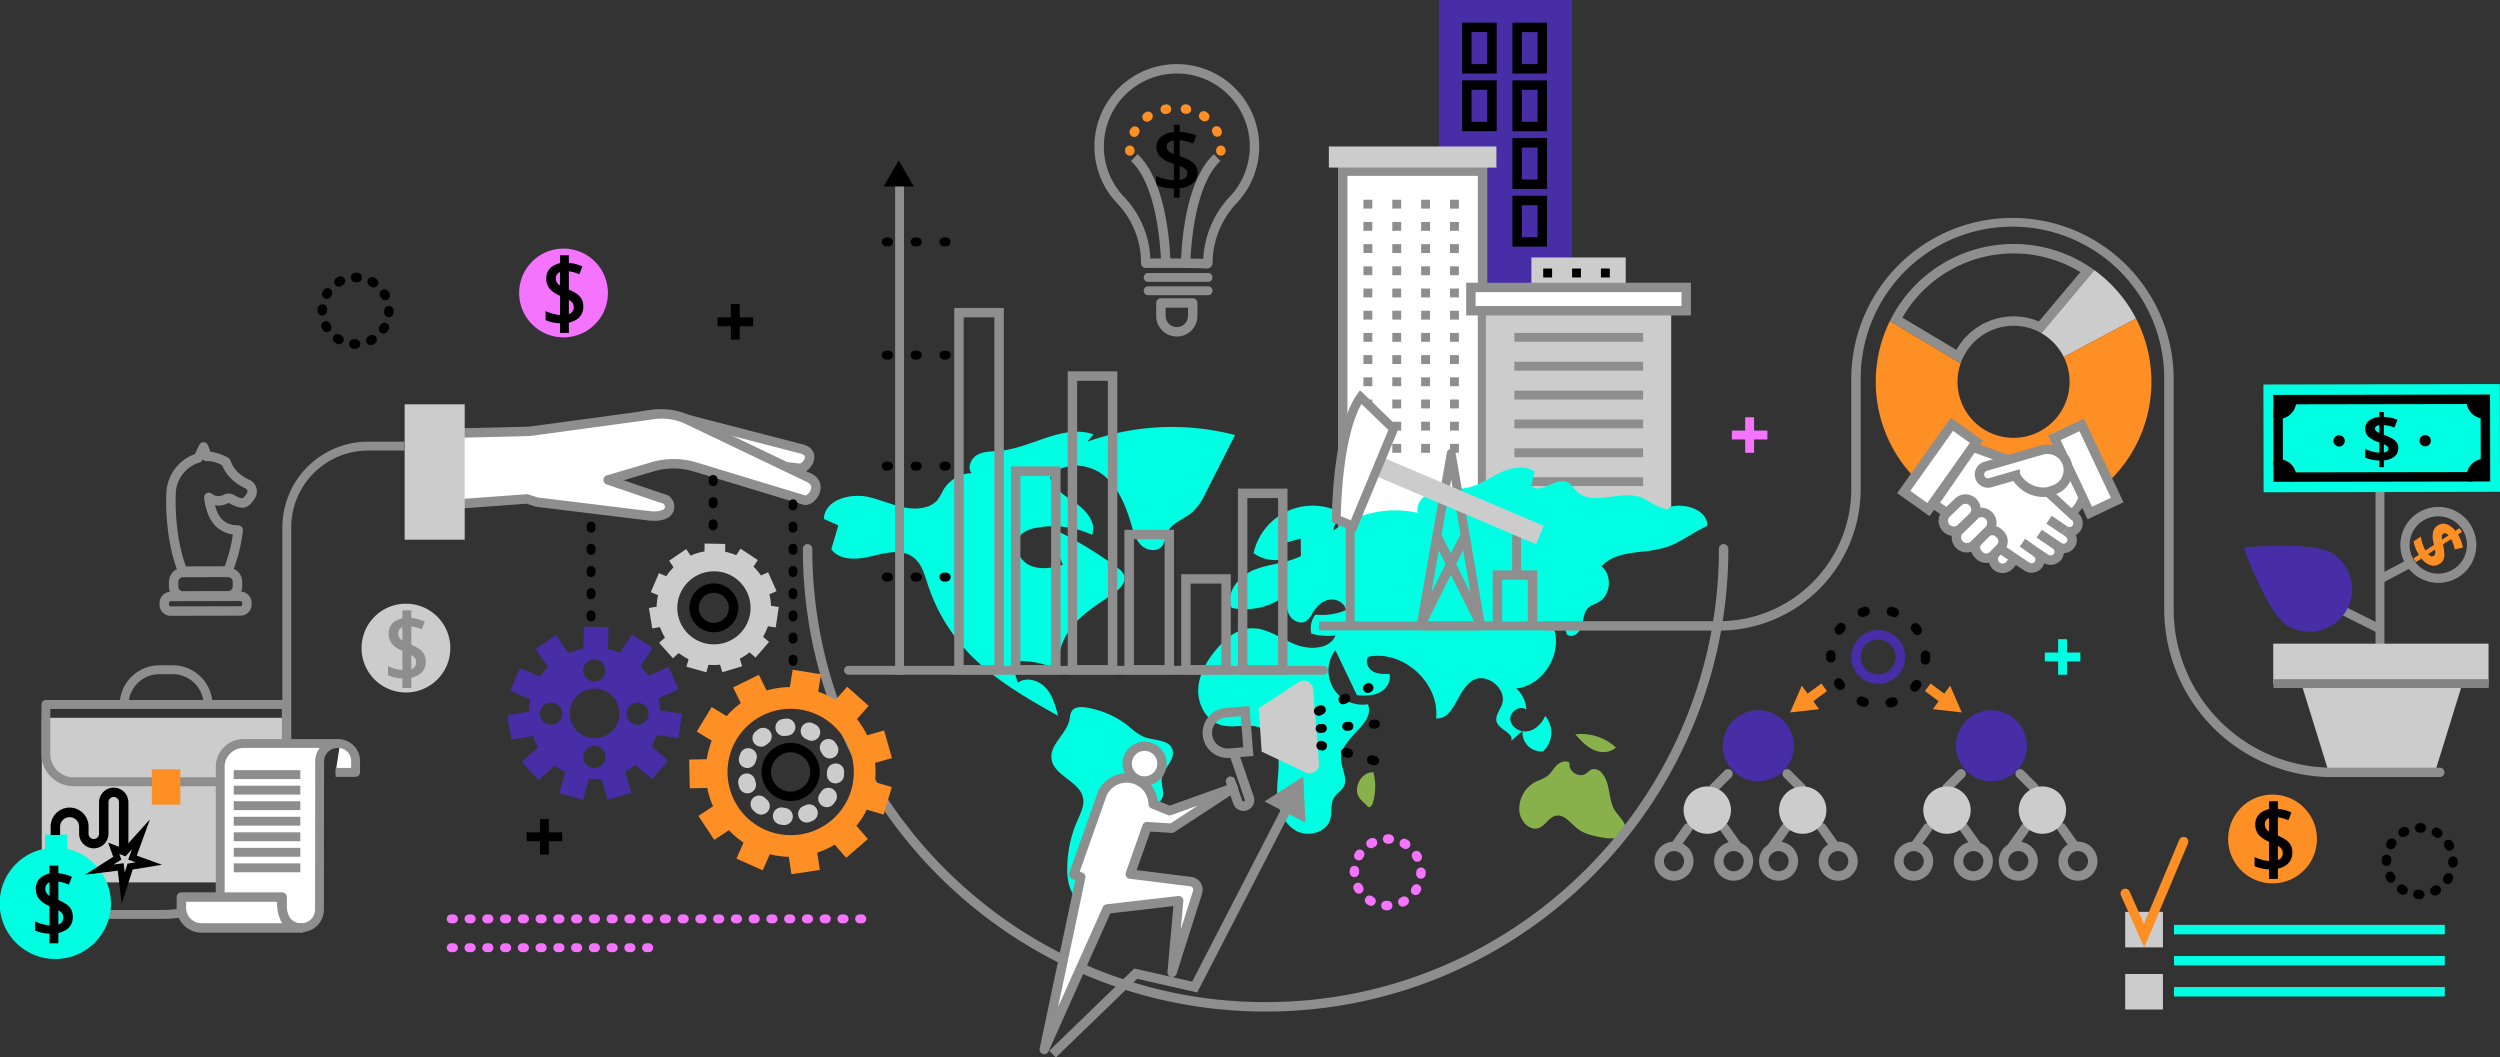 <svg id="Grupo_12630" data-name="Grupo 12630" xmlns="http://www.w3.org/2000/svg" xmlns:xlink="http://www.w3.org/1999/xlink" width="853.443" height="361" viewBox="0 0 853.443 361">
  <rect x="0" y="0" width="853.443" height="361" fill="#333333" stroke="none"/>
  <defs>
    <clipPath id="clip-path">
      <rect id="Rectángulo_3604" data-name="Rectángulo 3604" width="853.443" height="361" fill="none"/>
    </clipPath>
  </defs>
  <g id="Grupo_12629" data-name="Grupo 12629" clip-path="url(#clip-path)">
    <path id="Trazado_33129" data-name="Trazado 33129" d="M531.488,98.682a2.031,2.031,0,0,1-.214-.012c-2.267-.253-15.673-.228-20.648-.2A1.61,1.61,0,0,1,509,96.861v-.43a29.462,29.462,0,0,0-8.27-20.158,28.128,28.128,0,0,1,39.674-39.841,28.122,28.122,0,0,1,1.385,39.753,30.158,30.158,0,0,0-8.352,20.545,1.951,1.951,0,0,1-1.953,1.953m-14.069-3.451c4.491,0,10.033.027,12.83.146a33.5,33.5,0,0,1,9.19-21.391,24.909,24.909,0,1,0-36.358.078A32.794,32.794,0,0,1,512.2,95.243c1.251-.005,3.119-.011,5.215-.011" transform="translate(-119.483 -6.996)" fill="#8e8e8e"/>
    <path id="Trazado_33130" data-name="Trazado 33130" d="M537.276,126.031H516.818a1.515,1.515,0,1,1,0-3.031h20.458a1.515,1.515,0,1,1,0,3.031" transform="translate(-124.865 -29.805)" fill="#8e8e8e"/>
    <path id="Trazado_33131" data-name="Trazado 33131" d="M537.276,132.031H516.818a1.515,1.515,0,1,1,0-3.031h20.458a1.515,1.515,0,1,1,0,3.031" transform="translate(-124.865 -31.259)" fill="#8e8e8e"/>
    <path id="Trazado_33132" data-name="Trazado 33132" d="M527.967,147.446a7.049,7.049,0,0,1-7.041-7.041v-4.42a1.611,1.611,0,0,1,1.611-1.611H533.4a1.61,1.61,0,0,1,1.61,1.611v4.42a7.049,7.049,0,0,1-7.04,7.041m-3.819-9.85V140.4a3.819,3.819,0,1,0,7.639,0V137.6Z" transform="translate(-126.228 -32.561)" fill="#8e8e8e"/>
    <path id="Trazado_33133" data-name="Trazado 33133" d="M535.052,72.572a4.543,4.543,0,0,1-1.577,3.556,8.028,8.028,0,0,1-4.553,1.726v3.229h-1.978v-3.14a15.369,15.369,0,0,1-6.056-1.13v-3.14a15.1,15.1,0,0,0,2.991,1.049,13.512,13.512,0,0,0,3.066.439V69.6l-1.25-.461a8.794,8.794,0,0,1-3.563-2.239,4.756,4.756,0,0,1-1.123-3.221,4.193,4.193,0,0,1,1.6-3.378,7.921,7.921,0,0,1,4.338-1.606v-2.5h1.978v2.455a16.4,16.4,0,0,1,5.728,1.221l-1.086,2.722a15.975,15.975,0,0,0-4.642-1.1V66.9l1.131.431a10.346,10.346,0,0,1,3.913,2.291,4.245,4.245,0,0,1,1.086,2.946M524.5,63.645a1.99,1.99,0,0,0,.528,1.414,5.441,5.441,0,0,0,1.912,1.116V61.547a3.484,3.484,0,0,0-1.815.73,1.75,1.75,0,0,0-.625,1.368m7.037,9.151a1.852,1.852,0,0,0-.6-1.421,6.209,6.209,0,0,0-2.016-1.078v4.746q2.619-.4,2.619-2.247" transform="translate(-126.219 -13.616)"/>
    <path id="Trazado_33134" data-name="Trazado 33134" d="M535.264,106.307l-3.219-.136c.43-10.184,2.467-28.5,11.282-36.724l2.2,2.355c-8.273,7.722-9.932,26.7-10.261,34.506" transform="translate(-128.922 -16.828)" fill="#8e8e8e"/>
    <path id="Trazado_33135" data-name="Trazado 33135" d="M519.849,106.069c-.344-7.747-2.031-26.6-10.252-34.269l2.2-2.355c8.762,8.178,10.823,26.367,11.271,36.481Z" transform="translate(-123.483 -16.828)" fill="#8e8e8e"/>
    <path id="Trazado_33136" data-name="Trazado 33136" d="M508.537,69.027a1.611,1.611,0,0,1-1.611-1.611l0-.232a1.587,1.587,0,0,1,1.628-1.594,1.612,1.612,0,0,1,1.594,1.628v.2a1.611,1.611,0,0,1-1.611,1.611" transform="translate(-122.835 -15.893)" fill="#fd8f25"/>
    <path id="Trazado_33137" data-name="Trazado 33137" d="M510.52,58.129a1.611,1.611,0,0,1-1.44-2.33c.071-.142.145-.284.22-.424a1.611,1.611,0,1,1,2.837,1.527c-.059.111-.117.222-.173.335a1.611,1.611,0,0,1-1.443.892m28.32-.067a1.612,1.612,0,0,1-1.465-.94q-.077-.17-.161-.337a1.611,1.611,0,0,1,2.884-1.437c.071.143.14.286.206.431a1.611,1.611,0,0,1-1.463,2.283m-23.968-5.114a1.611,1.611,0,0,1-.96-2.9c.126-.094.254-.186.383-.276a1.611,1.611,0,1,1,1.845,2.641c-.1.073-.208.147-.31.223a1.6,1.6,0,0,1-.958.317m19.712-.133a1.6,1.6,0,0,1-.962-.32c-.1-.075-.2-.147-.3-.219a1.611,1.611,0,1,1,1.84-2.644q.2.138.39.281a1.611,1.611,0,0,1-.965,2.9M521.1,50.308a1.611,1.611,0,0,1-.258-3.2c.156-.026.312-.048.469-.07a1.611,1.611,0,0,1,.427,3.194c-.126.017-.251.036-.375.055a1.633,1.633,0,0,1-.262.022m7.241-.058a1.611,1.611,0,0,1-.224-.016c-.123-.017-.248-.033-.373-.046a1.611,1.611,0,0,1,.343-3.2c.159.017.317.036.474.058a1.611,1.611,0,0,1-.221,3.207" transform="translate(-123.316 -11.383)" fill="#fd8f25"/>
    <path id="Trazado_33138" data-name="Trazado 33138" d="M549.537,69.027a1.611,1.611,0,0,1-1.611-1.611V67.2a1.611,1.611,0,1,1,3.222,0v.215a1.611,1.611,0,0,1-1.611,1.611" transform="translate(-132.77 -15.893)" fill="#fd8f25"/>
    <rect id="Rectángulo_3546" data-name="Rectángulo 3546" width="45.461" height="109.864" transform="translate(491.211)" fill="#472ea6"/>
    <path id="Trazado_33139" data-name="Trazado 33139" d="M652.7,125.136v78.11H604.97V77.1H652.7v39.325" transform="translate(-146.593 -18.682)" fill="#fff"/>
    <path id="Trazado_33140" data-name="Trazado 33140" d="M653.8,204.341H602.844V74.971H653.8v40.937h-3.222V78.193h-44.51V201.12h44.51v-76.5H653.8Z" transform="translate(-146.078 -18.167)" fill="#8e8e8e"/>
    <path id="Trazado_33141" data-name="Trazado 33141" d="M646.885,93.031h-3.031V90h3.031Zm-9.85,0H634V90h3.031Zm-9.85,0h-3.031V90h3.031Zm-9.85,0H614.3V90h3.031Z" transform="translate(-148.855 -21.808)" fill="#8e8e8e"/>
    <path id="Trazado_33142" data-name="Trazado 33142" d="M646.885,103.031h-3.031V100h3.031Zm-9.85,0H634V100h3.031Zm-9.85,0h-3.031V100h3.031Zm-9.85,0H614.3V100h3.031Z" transform="translate(-148.855 -24.231)" fill="#8e8e8e"/>
    <path id="Trazado_33143" data-name="Trazado 33143" d="M646.885,113.031h-3.031V110h3.031Zm-9.85,0H634V110h3.031Zm-9.85,0h-3.031V110h3.031Zm-9.85,0H614.3V110h3.031Z" transform="translate(-148.855 -26.655)" fill="#8e8e8e"/>
    <path id="Trazado_33144" data-name="Trazado 33144" d="M646.885,123.031h-3.031V120h3.031Zm-9.85,0H634V120h3.031Zm-9.85,0h-3.031V120h3.031Zm-9.85,0H614.3V120h3.031Z" transform="translate(-148.855 -29.078)" fill="#8e8e8e"/>
    <path id="Trazado_33145" data-name="Trazado 33145" d="M646.885,133.031h-3.031V130h3.031Zm-9.85,0H634V130h3.031Zm-9.85,0h-3.031V130h3.031Zm-9.85,0H614.3V130h3.031Z" transform="translate(-148.855 -31.501)" fill="#8e8e8e"/>
    <path id="Trazado_33146" data-name="Trazado 33146" d="M646.885,143.031h-3.031V140h3.031Zm-9.85,0H634V140h3.031Zm-9.85,0h-3.031V140h3.031Zm-9.85,0H614.3V140h3.031Z" transform="translate(-148.855 -33.924)" fill="#8e8e8e"/>
    <path id="Trazado_33147" data-name="Trazado 33147" d="M646.885,153.031h-3.031V150h3.031Zm-9.85,0H634V150h3.031Zm-9.85,0h-3.031V150h3.031Zm-9.85,0H614.3V150h3.031Z" transform="translate(-148.855 -36.347)" fill="#8e8e8e"/>
    <path id="Trazado_33148" data-name="Trazado 33148" d="M646.885,163.031h-3.031V160h3.031Zm-9.85,0H634V160h3.031Zm-9.85,0h-3.031V160h3.031Zm-9.85,0H614.3V160h3.031Z" transform="translate(-148.855 -38.77)" fill="#8e8e8e"/>
    <path id="Trazado_33149" data-name="Trazado 33149" d="M646.885,173.031h-3.031V170h3.031Zm-9.85,0H634V170h3.031Zm-9.85,0h-3.031V170h3.031Zm-9.85,0H614.3V170h3.031Z" transform="translate(-148.855 -41.193)" fill="#8e8e8e"/>
    <path id="Trazado_33150" data-name="Trazado 33150" d="M646.885,183.031h-3.031V180h3.031Zm-9.85,0H634V180h3.031Zm-9.85,0h-3.031V180h3.031Zm-9.85,0H614.3V180h3.031Z" transform="translate(-148.855 -43.617)" fill="#8e8e8e"/>
    <path id="Trazado_33151" data-name="Trazado 33151" d="M646.885,193.031h-3.031V190h3.031Zm-9.85,0H634V190h3.031Zm-9.85,0h-3.031V190h3.031Zm-9.85,0H614.3V190h3.031Z" transform="translate(-148.855 -46.04)" fill="#8e8e8e"/>
    <path id="Trazado_33152" data-name="Trazado 33152" d="M646.885,203.031h-3.031V200h3.031Zm-9.85,0H634V200h3.031Zm-9.85,0h-3.031V200h3.031Zm-9.85,0H614.3V200h3.031Z" transform="translate(-148.855 -48.463)" fill="#8e8e8e"/>
    <rect id="Rectángulo_3547" data-name="Rectángulo 3547" width="57.205" height="7.198" transform="translate(453.641 50.007)" fill="#ccc"/>
    <rect id="Rectángulo_3548" data-name="Rectángulo 3548" width="63.267" height="78.042" transform="translate(507.247 106.076)" fill="#ccc"/>
    <rect id="Rectángulo_3549" data-name="Rectángulo 3549" width="43.946" height="3.031" transform="translate(516.972 113.653)" fill="#8e8e8e"/>
    <rect id="Rectángulo_3550" data-name="Rectángulo 3550" width="43.946" height="3.031" transform="translate(516.972 123.503)" fill="#8e8e8e"/>
    <rect id="Rectángulo_3551" data-name="Rectángulo 3551" width="43.946" height="3.031" transform="translate(516.972 133.353)" fill="#8e8e8e"/>
    <rect id="Rectángulo_3552" data-name="Rectángulo 3552" width="43.946" height="3.031" transform="translate(516.972 143.203)" fill="#8e8e8e"/>
    <rect id="Rectángulo_3553" data-name="Rectángulo 3553" width="43.946" height="3.031" transform="translate(516.972 153.052)" fill="#8e8e8e"/>
    <rect id="Rectángulo_3554" data-name="Rectángulo 3554" width="43.946" height="3.031" transform="translate(516.972 162.902)" fill="#8e8e8e"/>
    <rect id="Rectángulo_3555" data-name="Rectángulo 3555" width="43.946" height="3.031" transform="translate(516.972 172.752)"/>
    <rect id="Rectángulo_3556" data-name="Rectángulo 3556" width="32.202" height="10.229" transform="translate(522.779 87.892)" fill="#ccc"/>
    <path id="Trazado_33153" data-name="Trazado 33153" d="M718.035,124.031H715V121h3.031Zm-9.85,0h-3.031V121h3.031Zm-9.85,0H695.3V121h3.031Z" transform="translate(-168.482 -29.32)"/>
    <path id="Trazado_33154" data-name="Trazado 33154" d="M670.568,27.572H658.759V10.207h11.809Zm-8.588-3.222h5.366V13.429h-5.366Z" transform="translate(-159.627 -2.473)"/>
    <path id="Trazado_33155" data-name="Trazado 33155" d="M693.234,27.572H681.426V10.207h11.808Zm-8.587-3.222h5.365V13.429h-5.365Z" transform="translate(-165.119 -2.473)"/>
    <path id="Trazado_33156" data-name="Trazado 33156" d="M670.568,53.572H658.759V36.207h11.809Zm-8.588-3.222h5.366V39.429h-5.366Z" transform="translate(-159.627 -8.773)"/>
    <path id="Trazado_33157" data-name="Trazado 33157" d="M693.234,53.572H681.426V36.207h11.808Zm-8.587-3.222h5.365V39.429h-5.365Z" transform="translate(-165.119 -8.773)"/>
    <path id="Trazado_33158" data-name="Trazado 33158" d="M693.234,79.572H681.426V62.207h11.808Zm-8.587-3.222h5.365V65.429h-5.365Z" transform="translate(-165.119 -15.074)"/>
    <path id="Trazado_33159" data-name="Trazado 33159" d="M693.234,105.572H681.426V88.207h11.808Zm-8.587-3.222h5.365V91.429h-5.365Z" transform="translate(-165.119 -21.374)"/>
    <rect id="Rectángulo_3557" data-name="Rectángulo 3557" width="73.495" height="7.956" transform="translate(502.133 98.12)" fill="#fff"/>
    <path id="Trazado_33160" data-name="Trazado 33160" d="M737.31,138.551H660.593V127.374H737.31Zm-73.5-3.222h70.274V130.6H663.815Z" transform="translate(-160.071 -30.865)" fill="#8e8e8e"/>
    <path id="Trazado_33161" data-name="Trazado 33161" d="M452.051,275.891c-1.738-5.487.6-11.581,4.36-15.939s8.782-7.388,13.528-10.644c2.264-1.553,4.769-4.113,3.639-6.615a5.941,5.941,0,0,0-2.025-2.14,132.691,132.691,0,0,0-20.992-12.83,25.746,25.746,0,0,0,2.206,11.69c-3.692,1.168-7.838,1.818-11.342.167s-5.725-6.363-3.584-9.59c1.361-2.051,3.942-2.891,6.368-3.3a31.642,31.642,0,0,1,18.563,2.521c1.545-4.029-1.875-8.218-5.4-10.7s-7.773-4.8-8.958-8.949c4.016-5.311,12.647-5,17.934-.947s7.915,10.629,9.789,17.018c.75,2.556,1.493,5.267,3.4,7.128s5.416,2.365,7.088.292c1-1.244,1.062-2.984,1.7-4.45,1.552-3.586,6.006-4.745,8.91-7.359a21.243,21.243,0,0,0,4.317-6.411l10.01-19.7a85.4,85.4,0,0,0-50.379,2.248l2.012-2.488c-10.4-3.626-21.042,4.633-32.008,5.634-2.537.232-5.217.1-7.474,1.277s-3.713,4.383-2.059,6.321a11.825,11.825,0,0,0-9.656,5.711,24.2,24.2,0,0,1-2.053,3.507,8,8,0,0,1-4.041,2.4c-6.349,1.753-12.779-1.841-19.179-3.4s-15.279.836-15.545,7.417l4.951,2.21q-1.2,4.069-2.4,8.136c2.912,4,8.935,3.574,13.735,2.386s10.361-2.587,14.3.405c2.822,2.146,3.8,5.869,4.895,9.241a61.777,61.777,0,0,0,13.234,22.618c8.691,9.443,20.064,15.908,31.239,22.217-.876-3.41-1.834-6.97-4.214-9.566s-6.653-3.822-9.482-1.725q-1.16-3.562-2.319-7.124a26.774,26.774,0,0,1,16.94,3.339" transform="translate(-89.941 -46.612)" fill="#00ffe2"/>
    <path id="Trazado_33162" data-name="Trazado 33162" d="M495.019,366.279c3.322-2.145,7.153-4.154,8.652-7.814.687-1.676.859-3.66,2.144-4.936,1.561-1.551,4.351-1.6,5.511-3.469,1.221-1.97-.187-4.516.034-6.823.354-3.7,4.852-6.674,3.657-10.189-1.206-3.544-6.329-2.948-9.81-4.324a20.425,20.425,0,0,1-5-3.507,31.178,31.178,0,0,0-14.787-6.516c-1.636-.25-3.588-.249-4.607,1.056-.7.9-.72,2.128-.963,3.241-1.063,4.854-6.748,8.352-6.1,13.278.775,5.853,9.757,7.626,10.789,13.439.461,2.588-.864,5.111-1.923,7.516a41.341,41.341,0,0,0-3.473,17.816c.124,4.155,1.572,9.1,5.589,10.169-2.091-7.417,3.815-14.759,10.289-18.939" transform="translate(-114.784 -77.195)" fill="#00ffe2"/>
    <path id="Trazado_33163" data-name="Trazado 33163" d="M590.247,259.341a21.021,21.021,0,0,1-10.406,1.512,8.053,8.053,0,0,0-1.387,6.5,22,22,0,0,0,8.318.594c-2.125,4.976-9.31,5.03-14.276,2.878s-9.736-5.73-15.128-5.27c-4.488.383-8.246,3.543-11.164,6.974-3.357,3.945-6.128,8.7-6.335,13.872s2.779,10.717,7.758,12.146c4.5,1.292,9.629-.853,13.875,1.116,3.77,1.748,5.518,6.22,5.767,10.367s-.632,8.3-.428,12.45c.233,4.738,2.193,9.73,6.306,12.094s10.44.771,11.772-3.782c.725-2.476-.03-5.37,1.354-7.548.866-1.365,2.44-2.186,3.217-3.6,1.619-2.952-.946-6.477-.874-9.843.153-7.169,11.829-11.695,9.165-18.353a11.609,11.609,0,0,1-11.1-18.483q3.682,7.7,7.366,15.391c2.6.215,5.345.253,7.687-.906s4.109-3.867,3.38-6.377c-1.947.083-4.017.112-5.694-.882s-2.661-3.405-1.486-4.96c11.88-2.412,24.406,8.975,23.133,21.032,6.246.5,7.092-9.611,12.422-12.906,4.835-2.988,12.034,2.941,10.029,8.259-.755,2-2.468,3.985-1.72,5.986,1,2.678,5.913,3.707,4.907,6.384l3.881-3.491a6.389,6.389,0,0,0,7.037,7,8.759,8.759,0,0,0,.7-12.041c-1.118,2.48-3.2,4.7-5.87,5.2s-5.79-1.295-6.045-4,3.366-5.077,5.452-3.333a9.9,9.9,0,0,0-3.479-7.268c9.675-.952,16.481-12.815,12.418-21.648,1.135-2.3,4.347.64,4.886,3.15,1.591,1.622,4.37-.367,5.047-2.537s.572-4.75,2.177-6.36c1-1,2.453-1.384,3.68-2.1,4.145-2.406,4.682-9.176.968-12.2,3.705-4.127,9.883-4.545,15.392-5.186,10.19-1.187,11.517-4.129,20.723-8.655.067-4.724-5.845-7.174-10.556-6.817s-.9,2.16-5.363.6c-2.473-.866-4.521-2.694-7-3.548-7.048-2.429-16.3,3.238-21.629-1.981-1.094-1.072-1.887-2.541-3.291-3.151-4.021-1.749-9.592,4.591-12.257,1.109q.585-2.354,1.169-4.707c-3.372-2.315-8.005-1.423-11.7.323s-7.1,4.267-11.1,5.13c-3.585.774-7.37.142-10.941.98s-7.121,4.137-6.165,7.678a35.458,35.458,0,0,0-28.772,6.014,4.824,4.824,0,0,1,4.827-4.649,20.622,20.622,0,0,0-32.127,12.384,12.689,12.689,0,0,0,9.582,2.159,7.059,7.059,0,0,0,1.409-5.752l5.088-1.412q.044,2.98.089,5.958c-4.986,2.551-10.885,2.653-16.074,4.764s-9.873,7.874-7.562,12.976a23,23,0,0,0,18.887-4.648c-.2,2.34-.366,4.82.7,6.912s3.857,3.488,5.842,2.234a8.054,8.054,0,0,0,2.245-2.909c1.283-2.123,3.245-4.015,5.692-4.428s5.284,1.155,5.586,3.616" transform="translate(-130.816 -51.035)" fill="#00ffe2"/>
    <path id="Trazado_33164" data-name="Trazado 33164" d="M717.218,359.892c-2.478-3.811-1.462-9.3-4.405-12.762a3.443,3.443,0,0,0-3.457-1.383c-.89.287-1.5,1.093-2.3,1.584-2.364,1.46-5.948-1.069-5.364-3.786-1.306-1.043-3.3-.283-4.478.906s-1.958,2.76-3.307,3.748a20.863,20.863,0,0,1-3.586,1.689,10.457,10.457,0,0,0-5.785,10.18c.324,3.372,3.508,6.885,6.68,5.7,2.248-.841,3.422-3.655,5.768-4.16,2.9-.626,5.016,2.514,7.338,4.36,2.5,1.987,5.795,2.594,8.942,3.138,2.791.483,6.564.4,7.374-2.311.765-2.564-1.966-4.659-3.425-6.9" transform="translate(-165.864 -83.127)" fill="#88b04b"/>
    <path id="Trazado_33165" data-name="Trazado 33165" d="M723.618,335.284a17.643,17.643,0,0,0-13.85-4.467c1.819,2.043,3.712,4.14,6.194,5.292s5.729,1.116,7.656-.826" transform="translate(-171.987 -80.133)" fill="#88b04b"/>
    <path id="Trazado_33166" data-name="Trazado 33166" d="M612.31,356.85c.771,1.024,1.873,1.754,2.687,2.746.389.743,1.463-.131,1.718-.93A19.325,19.325,0,0,0,617,347.924c-4.195-.179-7.217,5.572-4.69,8.926" transform="translate(-148.148 -84.306)" fill="#88b04b"/>
    <path id="Trazado_33167" data-name="Trazado 33167" d="M446.862,263.875H429.934V138.739h16.928Zm-13.706-3.222h10.485V141.961H433.156Z" transform="translate(-104.179 -33.618)" fill="#8e8e8e"/>
    <path id="Trazado_33168" data-name="Trazado 33168" d="M472.424,281.178H455.5V210.146h16.928Zm-13.707-3.222H469.2V213.368H458.718Z" transform="translate(-110.373 -50.921)" fill="#8e8e8e"/>
    <path id="Trazado_33169" data-name="Trazado 33169" d="M497.987,270.8H481.06V167.3h16.927Zm-13.707-3.222h10.484v-97.05H484.281Z" transform="translate(-116.568 -40.54)" fill="#8e8e8e"/>
    <path id="Trazado_33170" data-name="Trazado 33170" d="M523.55,288.1H506.622V238.708H523.55Zm-13.706-3.222h10.485V241.93H509.844Z" transform="translate(-122.762 -57.842)" fill="#8e8e8e"/>
    <path id="Trazado_33171" data-name="Trazado 33171" d="M549.112,292.944H532.184V258.7h16.928Zm-13.707-3.222h10.485v-27.8H535.406Z" transform="translate(-128.956 -62.687)" fill="#8e8e8e"/>
    <path id="Trazado_33172" data-name="Trazado 33172" d="M574.675,283.6H557.747V220.143h16.928Zm-13.706-3.222h10.485V223.365H560.969Z" transform="translate(-135.15 -53.344)" fill="#8e8e8e"/>
    <rect id="Rectángulo_3558" data-name="Rectángulo 3558" width="3.031" height="168.206" transform="translate(305.577 62.13)" fill="#8e8e8e"/>
    <path id="Trazado_33173" data-name="Trazado 33173" d="M398.14,81.153l5.141-8.9,5.14,8.9Z" transform="translate(-96.475 -17.507)"/>
    <path id="Trazado_33174" data-name="Trazado 33174" d="M543.964,303.031H381.819a1.515,1.515,0,0,1,0-3.031H543.964a1.515,1.515,0,1,1,0,3.031" transform="translate(-92.153 -72.694)" fill="#8e8e8e"/>
    <path id="Trazado_33175" data-name="Trazado 33175" d="M419.276,261.031h-.758a1.515,1.515,0,1,1,0-3.031h.758a1.515,1.515,0,1,1,0,3.031m-9.85,0h-.758a1.515,1.515,0,0,1,0-3.031h.758a1.515,1.515,0,1,1,0,3.031m-9.85,0h-.758a1.515,1.515,0,0,1,0-3.031h.758a1.515,1.515,0,1,1,0,3.031" transform="translate(-96.272 -62.517)"/>
    <path id="Trazado_33176" data-name="Trazado 33176" d="M419.276,211.031h-.758a1.515,1.515,0,1,1,0-3.031h.758a1.515,1.515,0,1,1,0,3.031m-9.85,0h-.758a1.515,1.515,0,0,1,0-3.031h.758a1.515,1.515,0,1,1,0,3.031m-9.85,0h-.758a1.515,1.515,0,0,1,0-3.031h.758a1.515,1.515,0,1,1,0,3.031" transform="translate(-96.272 -50.401)"/>
    <path id="Trazado_33177" data-name="Trazado 33177" d="M419.276,161.031h-.758a1.515,1.515,0,1,1,0-3.031h.758a1.515,1.515,0,1,1,0,3.031m-9.85,0h-.758a1.515,1.515,0,0,1,0-3.031h.758a1.515,1.515,0,1,1,0,3.031m-9.85,0h-.758a1.515,1.515,0,0,1,0-3.031h.758a1.515,1.515,0,1,1,0,3.031" transform="translate(-96.272 -38.286)"/>
    <path id="Trazado_33178" data-name="Trazado 33178" d="M419.276,110.031h-.758a1.515,1.515,0,1,1,0-3.031h.758a1.515,1.515,0,1,1,0,3.031m-9.85,0h-.758a1.515,1.515,0,0,1,0-3.031h.758a1.515,1.515,0,1,1,0,3.031m-9.85,0h-.758a1.515,1.515,0,0,1,0-3.031h.758a1.515,1.515,0,1,1,0,3.031" transform="translate(-96.272 -25.928)"/>
    <rect id="Rectángulo_3559" data-name="Rectángulo 3559" width="3.031" height="77.284" transform="translate(810.954 143.96)" fill="#8e8e8e"/>
    <rect id="Rectángulo_3560" data-name="Rectángulo 3560" width="80.703" height="36.791" transform="matrix(1, -0.002, 0.002, 1, 772.677, 131.263)" fill="#00ffe2"/>
    <path id="Trazado_33179" data-name="Trazado 33179" d="M1095.022,180.993l.041,23.227-67.542.116-.039-23.227Zm3.217-3.227-73.986.127.052,29.67,73.983-.127Z" transform="translate(-248.191 -43.075)"/>
    <path id="Trazado_33180" data-name="Trazado 33180" d="M1032.161,179.546c.008,4.451-3.044,6.83-6.812,6.836-1.884,0-1.293-3.632.88-5.787s5.93-2.829,5.933-1.049" transform="translate(-248.183 -43.259)"/>
    <path id="Trazado_33181" data-name="Trazado 33181" d="M1111.139,179.414c.008,4.451,3.066,6.819,6.835,6.812,1.885,0,1.281-3.637-.9-5.784s-5.939-2.808-5.936-1.028" transform="translate(-269.245 -43.226)"/>
    <path id="Trazado_33182" data-name="Trazado 33182" d="M1111.2,213.407c-.008-4.451,3.044-6.83,6.812-6.836,1.885,0,1.293,3.632-.88,5.787s-5.929,2.828-5.933,1.049" transform="translate(-269.26 -50.055)"/>
    <path id="Trazado_33183" data-name="Trazado 33183" d="M1032.217,213.544c-.008-4.451-3.067-6.819-6.836-6.812-1.885,0-1.281,3.638.9,5.784s5.939,2.809,5.936,1.028" transform="translate(-248.192 -50.094)"/>
    <path id="Trazado_33184" data-name="Trazado 33184" d="M1076.934,197.94a3.57,3.57,0,0,1-1.29,2.879,6.433,6.433,0,0,1-3.625,1.308l0,2.309-1.543,0,0-2.263a12.536,12.536,0,0,1-4.822-.961l-.005-2.973a12.986,12.986,0,0,0,2.361.852,12.64,12.64,0,0,0,2.462.435l-.005-3.491-.755-.292a8.424,8.424,0,0,1-3.162-1.9,3.669,3.669,0,0,1-.934-2.549,3.33,3.33,0,0,1,1.274-2.689,6.493,6.493,0,0,1,3.563-1.285l0-1.721,1.543,0,0,1.677a12.82,12.82,0,0,1,4.664,1.028l-1.054,2.638a12.287,12.287,0,0,0-3.606-.872l.006,3.322a17.423,17.423,0,0,1,3.129,1.459,4.275,4.275,0,0,1,1.364,1.36,3.375,3.375,0,0,1,.437,1.734M1069,191.286a1.061,1.061,0,0,0,.345.815,4.034,4.034,0,0,0,1.11.658l0-2.648c-.968.146-1.452.536-1.451,1.175m4.539,6.828a1.015,1.015,0,0,0-.384-.8,5.1,5.1,0,0,0-1.149-.673l0,2.8q1.532-.264,1.53-1.333" transform="translate(-258.214 -44.972)"/>
    <path id="Trazado_33185" data-name="Trazado 33185" d="M1055.218,198.016a1.929,1.929,0,1,1-1.932-1.925,1.93,1.93,0,0,1,1.932,1.925" transform="translate(-254.76 -47.516)"/>
    <path id="Trazado_33186" data-name="Trazado 33186" d="M1093.986,197.95a1.929,1.929,0,1,1-1.932-1.925,1.929,1.929,0,0,1,1.932,1.925" transform="translate(-264.154 -47.5)"/>
    <path id="Trazado_33187" data-name="Trazado 33187" d="M1094.454,254.321a12.965,12.965,0,1,1,7.074-2.107,12.976,12.976,0,0,1-7.074,2.107m-.041-22.73a9.784,9.784,0,1,0,2.025.211,9.827,9.827,0,0,0-2.025-.211" transform="translate(-262.052 -55.337)" fill="#8e8e8e"/>
    <path id="Trazado_33188" data-name="Trazado 33188" d="M1096.334,249.639a3.57,3.57,0,0,1-3.117.494,6.426,6.426,0,0,1-3.075-2.32l-1.931,1.265-.845-1.29,1.894-1.24a12.514,12.514,0,0,1-1.832-4.564l2.486-1.63a13.017,13.017,0,0,0,.578,2.443,12.646,12.646,0,0,0,.981,2.3l2.92-1.914-.168-.792a8.428,8.428,0,0,1-.135-3.689,3.666,3.666,0,0,1,1.624-2.175,3.325,3.325,0,0,1,2.947-.4,6.491,6.491,0,0,1,3.025,2.281l1.441-.944.846,1.29-1.4.919a12.831,12.831,0,0,1,1.69,4.468l-2.785.559a12.153,12.153,0,0,0-1.242-3.5l-2.778,1.821a17.3,17.3,0,0,1,.489,3.417,4.294,4.294,0,0,1-.393,1.886,3.376,3.376,0,0,1-1.213,1.314m1.237-10.277a1.069,1.069,0,0,0-.495.735,4.072,4.072,0,0,0,.058,1.29l2.214-1.452q-.976-1.1-1.777-.573m-3.236,7.534a1.008,1.008,0,0,0,.458-.758,5.053,5.053,0,0,0-.063-1.332l-2.346,1.537q1.055,1.139,1.951.552" transform="translate(-263.484 -57.174)" fill="#fd8f25"/>
    <rect id="Rectángulo_3561" data-name="Rectángulo 3561" width="3.031" height="17.789" transform="translate(795.991 208.204) rotate(-63.435)" fill="#8e8e8e"/>
    <rect id="Rectángulo_3562" data-name="Rectángulo 3562" width="11.029" height="3.03" transform="translate(812.406 196.039) rotate(-27.86)" fill="#8e8e8e"/>
    <path id="Trazado_33189" data-name="Trazado 33189" d="M1025.629,273a14.515,14.515,0,1,0,15.522-24.532c-6.774-4.287-30.248-1.963-30.248-1.963s7.952,22.209,14.726,26.5" transform="translate(-244.956 -59.579)" fill="#472ea6"/>
    <path id="Trazado_33190" data-name="Trazado 33190" d="M1082.139,338.742h-35.755l-9.932-32.075h55.618Z" transform="translate(-251.148 -74.31)" fill="#ccc"/>
    <rect id="Rectángulo_3563" data-name="Rectángulo 3563" width="73.495" height="13.638" transform="translate(776.036 219.729)" fill="#ccc"/>
    <path id="Trazado_33191" data-name="Trazado 33191" d="M1086.08,396.826h-.011c-.222,0-.444-.005-.663-.017a1.611,1.611,0,1,1,.161-3.217q.248.013.5.012a1.611,1.611,0,1,1,.011,3.222m5.158-1.24a1.611,1.611,0,0,1-.734-3.046c.151-.077.3-.158.446-.242a1.611,1.611,0,0,1,1.616,2.787q-.293.17-.6.325a1.606,1.606,0,0,1-.731.177m-10.842-.273a1.6,1.6,0,0,1-.8-.214c-.2-.114-.4-.235-.589-.361a1.611,1.611,0,0,1,1.767-2.694c.14.092.283.178.427.262a1.61,1.61,0,0,1-.8,3.007m15.205-3.666a1.611,1.611,0,0,1-1.346-2.494q.138-.209.262-.427a1.611,1.611,0,0,1,2.793,1.606c-.115.2-.236.4-.361.588a1.607,1.607,0,0,1-1.348.727m-19.368-.488a1.609,1.609,0,0,1-1.395-.8q-.168-.29-.322-.589a1.611,1.611,0,0,1,2.862-1.48q.118.23.247.452a1.611,1.611,0,0,1-1.392,2.419m21.186-5.105-.086,0a1.612,1.612,0,0,1-1.525-1.693q.014-.253.014-.51a1.632,1.632,0,0,1,1.611-1.634,1.591,1.591,0,0,1,1.611,1.587v.047c0,.227-.006.455-.018.679a1.611,1.611,0,0,1-1.607,1.527m-22.716-.57a1.611,1.611,0,0,1-1.609-1.535l0-.1q0-.327.016-.652a1.611,1.611,0,1,1,3.217.163c-.007.144-.011.289-.011.434v.08a1.611,1.611,0,0,1-1.611,1.611m-.026-1.611h0Zm21.5-3.613a1.61,1.61,0,0,1-1.433-.874c-.077-.149-.158-.3-.244-.445a1.611,1.611,0,0,1,2.782-1.625c.114.2.223.395.327.6a1.611,1.611,0,0,1-1.431,2.348m-19.971-.46a1.612,1.612,0,0,1-1.395-2.414q.172-.3.358-.584a1.611,1.611,0,0,1,2.7,1.759c-.092.14-.18.284-.264.43a1.61,1.61,0,0,1-1.4.808m16.017-3.894a1.6,1.6,0,0,1-.871-.257c-.144-.092-.289-.182-.439-.267a1.611,1.611,0,0,1,1.606-2.793q.294.169.578.352a1.611,1.611,0,0,1-.874,2.965m-11.865-.274a1.611,1.611,0,0,1-.81-3q.292-.17.594-.325a1.611,1.611,0,1,1,1.47,2.866c-.151.078-.3.16-.448.245a1.6,1.6,0,0,1-.806.217m6.269-1.524-.079,0q-.239-.013-.481-.012a1.627,1.627,0,0,1-1.629-1.611,1.6,1.6,0,0,1,1.594-1.611h.036q.32,0,.636.015a1.611,1.611,0,0,1-.076,3.22" transform="translate(-260.026 -89.868)"/>
    <path id="Trazado_33192" data-name="Trazado 33192" d="M156.08,148.827h-.011c-.224,0-.446-.005-.666-.017a1.611,1.611,0,1,1,.166-3.217c.166.009.333.013.5.013a1.611,1.611,0,1,1,.011,3.222m5.158-1.24a1.611,1.611,0,0,1-.736-3.044c.152-.078.3-.159.449-.245a1.611,1.611,0,0,1,1.616,2.787q-.292.169-.595.325a1.616,1.616,0,0,1-.733.177m-10.841-.274a1.6,1.6,0,0,1-.8-.216c-.2-.114-.392-.232-.583-.357a1.611,1.611,0,0,1,1.759-2.7c.142.092.286.181.433.266a1.611,1.611,0,0,1-.805,3.007m15.205-3.665a1.611,1.611,0,0,1-1.349-2.49q.14-.215.267-.435a1.611,1.611,0,0,1,2.789,1.612q-.172.3-.356.58a1.61,1.61,0,0,1-1.352.732m-19.367-.488a1.611,1.611,0,0,1-1.395-.8c-.112-.195-.221-.392-.324-.593a1.611,1.611,0,1,1,2.866-1.472c.078.152.16.3.245.449a1.612,1.612,0,0,1-1.392,2.419m21.186-5.105-.086,0a1.61,1.61,0,0,1-1.524-1.693c.008-.168.013-.339.013-.51a1.631,1.631,0,0,1,1.611-1.634,1.591,1.591,0,0,1,1.611,1.587h-1.611l1.611.014c0,.26-.006.486-.017.711a1.611,1.611,0,0,1-1.607,1.526m-22.718-.542a1.635,1.635,0,0,1-1.61-1.64c0-.01,0-.023,0-.036q0-.32.016-.636a1.611,1.611,0,1,1,3.218.157q-.012.244-.012.492l0,.08a1.586,1.586,0,0,1-1.61,1.583m21.478-5.249a1.611,1.611,0,0,1-1.434-.873c-.078-.152-.161-.3-.246-.449a1.611,1.611,0,0,1,2.785-1.621c.113.195.222.392.326.593a1.612,1.612,0,0,1-1.431,2.35m-19.97-.463a1.61,1.61,0,0,1-1.395-2.414q.17-.3.355-.582a1.611,1.611,0,0,1,2.7,1.753q-.139.214-.266.435a1.611,1.611,0,0,1-1.4.808m16.016-3.893a1.6,1.6,0,0,1-.875-.261q-.213-.138-.433-.263a1.611,1.611,0,0,1,1.6-2.8q.3.17.584.357a1.611,1.611,0,0,1-.878,2.963m-11.865-.276a1.611,1.611,0,0,1-.812-3q.293-.17.6-.327a1.611,1.611,0,1,1,1.469,2.867q-.226.116-.446.244a1.6,1.6,0,0,1-.808.219m6.269-1.523-.082,0q-.239-.013-.48-.012a1.626,1.626,0,0,1-1.628-1.611,1.6,1.6,0,0,1,1.593-1.611h.035q.322,0,.64.015a1.611,1.611,0,0,1-.079,3.22" transform="translate(-34.673 -29.774)"/>
    <path id="Trazado_33193" data-name="Trazado 33193" d="M621.08,401.826h-.011c-.222,0-.444-.005-.663-.017a1.611,1.611,0,1,1,.161-3.217q.248.012.5.012a1.611,1.611,0,1,1,.011,3.222m5.158-1.24a1.611,1.611,0,0,1-.734-3.046c.151-.077.3-.158.446-.242a1.611,1.611,0,0,1,1.616,2.787q-.293.17-.6.325a1.606,1.606,0,0,1-.731.177m-10.842-.273a1.6,1.6,0,0,1-.8-.214c-.2-.114-.4-.235-.589-.361a1.611,1.611,0,0,1,1.767-2.694c.14.092.283.178.427.262a1.61,1.61,0,0,1-.8,3.007m15.205-3.666a1.611,1.611,0,0,1-1.346-2.494q.138-.209.262-.427a1.611,1.611,0,0,1,2.793,1.606c-.115.2-.236.4-.361.588a1.608,1.608,0,0,1-1.348.727m-19.368-.488a1.609,1.609,0,0,1-1.395-.8q-.168-.29-.322-.589a1.611,1.611,0,0,1,2.862-1.48q.118.23.247.452a1.611,1.611,0,0,1-1.392,2.419m21.186-5.105-.086,0a1.612,1.612,0,0,1-1.524-1.693q.014-.253.014-.51a1.632,1.632,0,0,1,1.611-1.634,1.591,1.591,0,0,1,1.611,1.587v.047c0,.227-.006.455-.018.679a1.61,1.61,0,0,1-1.607,1.527m-22.716-.57a1.611,1.611,0,0,1-1.609-1.535l0-.1q0-.327.016-.652a1.611,1.611,0,1,1,3.217.163c-.007.144-.011.289-.011.434v.08a1.611,1.611,0,0,1-1.611,1.611m-.026-1.611h0Zm21.5-3.613a1.611,1.611,0,0,1-1.434-.874c-.077-.149-.158-.3-.244-.445a1.611,1.611,0,0,1,2.782-1.625c.114.2.223.395.327.6a1.61,1.61,0,0,1-1.431,2.348m-19.971-.46a1.612,1.612,0,0,1-1.395-2.414q.172-.3.358-.584a1.611,1.611,0,0,1,2.7,1.759c-.092.14-.18.284-.264.43a1.61,1.61,0,0,1-1.4.808m16.017-3.895a1.6,1.6,0,0,1-.871-.257c-.144-.092-.289-.182-.439-.267a1.611,1.611,0,0,1,1.606-2.793c.2.113.389.23.578.352a1.611,1.611,0,0,1-.874,2.965m-11.865-.274a1.611,1.611,0,0,1-.81-3q.292-.17.594-.325a1.611,1.611,0,1,1,1.47,2.866c-.151.078-.3.16-.448.245a1.6,1.6,0,0,1-.806.217m6.269-1.524-.079,0q-.239-.012-.481-.012a1.627,1.627,0,0,1-1.629-1.611,1.6,1.6,0,0,1,1.593-1.611h.036q.319,0,.636.015a1.611,1.611,0,0,1-.076,3.22" transform="translate(-147.35 -91.079)" fill="#f474ff"/>
    <rect id="Rectángulo_3564" data-name="Rectángulo 3564" width="3.031" height="12.123" transform="translate(702.605 218.213)" fill="#00ffe2"/>
    <rect id="Rectángulo_3565" data-name="Rectángulo 3565" width="12.123" height="3.031" transform="translate(698.059 222.76)" fill="#00ffe2"/>
    <rect id="Rectángulo_3566" data-name="Rectángulo 3566" width="3.031" height="12.123" transform="translate(249.508 103.803)"/>
    <rect id="Rectángulo_3567" data-name="Rectángulo 3567" width="12.123" height="3.031" transform="translate(244.962 108.349)"/>
    <rect id="Rectángulo_3568" data-name="Rectángulo 3568" width="3.031" height="12.123" transform="translate(595.771 142.445)" fill="#f474ff"/>
    <rect id="Rectángulo_3569" data-name="Rectángulo 3569" width="12.123" height="3.031" transform="translate(591.225 146.991)" fill="#f474ff"/>
    <rect id="Rectángulo_3570" data-name="Rectángulo 3570" width="3.031" height="12.123" transform="translate(184.347 279.586)"/>
    <rect id="Rectángulo_3571" data-name="Rectángulo 3571" width="12.123" height="3.031" transform="translate(179.801 284.132)"/>
    <path id="Trazado_33194" data-name="Trazado 33194" d="M342.99,415.031h-.758a1.515,1.515,0,0,1,0-3.031h.758a1.515,1.515,0,0,1,0,3.031m-6.061,0h-.758a1.515,1.515,0,0,1,0-3.031h.758a1.515,1.515,0,0,1,0,3.031m-6.061,0h-.758a1.515,1.515,0,0,1,0-3.031h.758a1.515,1.515,0,0,1,0,3.031m-6.061,0h-.758a1.515,1.515,0,0,1,0-3.031h.758a1.515,1.515,0,1,1,0,3.031m-6.061,0h-.758a1.515,1.515,0,0,1,0-3.031h.758a1.515,1.515,0,0,1,0,3.031m-6.061,0h-.758a1.515,1.515,0,0,1,0-3.031h.758a1.515,1.515,0,0,1,0,3.031m-6.061,0h-.758a1.515,1.515,0,0,1,0-3.031h.758a1.515,1.515,0,0,1,0,3.031m-6.061,0H299.8a1.515,1.515,0,0,1,0-3.031h.758a1.515,1.515,0,0,1,0,3.031m-6.061,0h-.758a1.515,1.515,0,0,1,0-3.031h.758a1.515,1.515,0,0,1,0,3.031m-6.061,0h-.758a1.515,1.515,0,0,1,0-3.031h.758a1.515,1.515,0,1,1,0,3.031m-6.061,0h-.758a1.515,1.515,0,0,1,0-3.031h.758a1.515,1.515,0,0,1,0,3.031m-6.061,0h-.758a1.515,1.515,0,0,1,0-3.031h.758a1.515,1.515,0,0,1,0,3.031m-6.061,0h-.758a1.515,1.515,0,0,1,0-3.031h.758a1.515,1.515,0,0,1,0,3.031m-6.061,0h-.758a1.515,1.515,0,0,1,0-3.031h.758a1.515,1.515,0,0,1,0,3.031m-6.061,0h-.758a1.515,1.515,0,0,1,0-3.031h.758a1.515,1.515,0,0,1,0,3.031m-6.061,0h-.758a1.515,1.515,0,0,1,0-3.031h.758a1.515,1.515,0,1,1,0,3.031m-6.061,0h-.758a1.515,1.515,0,0,1,0-3.031h.758a1.515,1.515,0,0,1,0,3.031m-6.061,0h-.758a1.515,1.515,0,0,1,0-3.031h.758a1.515,1.515,0,0,1,0,3.031m-6.061,0h-.758a1.515,1.515,0,0,1,0-3.031h.758a1.515,1.515,0,0,1,0,3.031m-6.061,0h-.758a1.515,1.515,0,0,1,0-3.031h.758a1.515,1.515,0,0,1,0,3.031m-6.061,0H221A1.515,1.515,0,1,1,221,412h.758a1.515,1.515,0,0,1,0,3.031m-6.061,0h-.758a1.515,1.515,0,0,1,0-3.031h.758a1.515,1.515,0,0,1,0,3.031m-6.061,0h-.758a1.515,1.515,0,0,1,0-3.031h.758a1.515,1.515,0,0,1,0,3.031m-6.061,0h-.758a1.515,1.515,0,1,1,0-3.031h.758a1.515,1.515,0,0,1,0,3.031" transform="translate(-48.779 -99.834)" fill="#f474ff"/>
    <path id="Trazado_33195" data-name="Trazado 33195" d="M270.252,428.031h-.758a1.515,1.515,0,1,1,0-3.031h.758a1.515,1.515,0,1,1,0,3.031m-6.061,0h-.758a1.515,1.515,0,0,1,0-3.031h.758a1.515,1.515,0,1,1,0,3.031m-6.061,0h-.758a1.515,1.515,0,1,1,0-3.031h.758a1.515,1.515,0,0,1,0,3.031m-6.061,0h-.758a1.515,1.515,0,1,1,0-3.031h.758a1.515,1.515,0,1,1,0,3.031m-6.061,0h-.758a1.515,1.515,0,1,1,0-3.031h.758a1.515,1.515,0,1,1,0,3.031m-6.061,0h-.758a1.515,1.515,0,1,1,0-3.031h.758a1.515,1.515,0,1,1,0,3.031m-6.061,0h-.758a1.515,1.515,0,1,1,0-3.031h.758a1.515,1.515,0,1,1,0,3.031m-6.061,0h-.758a1.515,1.515,0,1,1,0-3.031h.758a1.515,1.515,0,1,1,0,3.031m-6.061,0H221A1.515,1.515,0,1,1,221,425h.758a1.515,1.515,0,1,1,0,3.031m-6.061,0h-.758a1.515,1.515,0,1,1,0-3.031h.758a1.515,1.515,0,1,1,0,3.031m-6.061,0h-.758a1.515,1.515,0,1,1,0-3.031h.758a1.515,1.515,0,1,1,0,3.031m-6.061,0h-.758a1.515,1.515,0,1,1,0-3.031h.758a1.515,1.515,0,1,1,0,3.031" transform="translate(-48.779 -102.984)" fill="#f474ff"/>
    <path id="Trazado_33196" data-name="Trazado 33196" d="M893.682,113.152c.511,0,1.029.009,1.54.027a43.63,43.63,0,0,1,21.286,6.361l-14.155,16.834a22.377,22.377,0,0,0-7.871-1.73c-.261-.009-.521-.014-.78-.014A22.38,22.38,0,0,0,874.2,146.079L855.759,135.06a43.829,43.829,0,0,1,37.923-21.908m0-3.222a47.06,47.06,0,0,0-42.21,26.32l24.166,14.445A19.174,19.174,0,0,1,893.7,137.851c.223,0,.445,0,.669.011a19.029,19.029,0,0,1,8.826,2.513l18.094-21.52a46.832,46.832,0,0,0-25.957-8.9c-.552-.019-1.1-.029-1.652-.029" transform="translate(-206.324 -26.638)" fill="#8e8e8e"/>
    <path id="Trazado_33197" data-name="Trazado 33197" d="M937.832,121.711l-18.094,21.52a19.276,19.276,0,0,1,7.654,8.125l24.659-13.134a47.3,47.3,0,0,0-14.219-16.511" transform="translate(-222.866 -29.492)" fill="#ccc"/>
    <path id="Trazado_33198" data-name="Trazado 33198" d="M933.968,143.5l-24.659,13.134A19.128,19.128,0,1,1,874.1,158.83l-24.166-14.445a47.054,47.054,0,1,0,84.037-.883" transform="translate(-204.783 -34.773)" fill="#fd8f25"/>
    <rect id="Rectángulo_3572" data-name="Rectángulo 3572" width="28.367" height="10.346" transform="translate(649.889 167.961) rotate(-54.581)" fill="#fff"/>
    <path id="Trazado_33199" data-name="Trazado 33199" d="M865.821,221.807l-11.057-7.863L873.072,188.2l11.058,7.863Zm-6.563-8.622,5.805,4.129,14.573-20.492-5.807-4.129Z" transform="translate(-207.122 -45.604)" fill="#8e8e8e"/>
    <rect id="Rectángulo_3573" data-name="Rectángulo 3573" width="10.346" height="28.368" transform="matrix(0.904, -0.427, 0.427, 0.904, 701.303, 149.463)" fill="#fff"/>
    <path id="Trazado_33200" data-name="Trazado 33200" d="M936.241,222.962,922.756,194.4l12.268-5.792L948.51,217.17Zm-9.2-27.028,10.734,22.74,6.443-3.041-10.735-22.74Z" transform="translate(-223.597 -45.701)" fill="#8e8e8e"/>
    <path id="Trazado_33201" data-name="Trazado 33201" d="M899.14,252.838h0a3.158,3.158,0,0,1-.236-4.46l1.13-1.257a3.158,3.158,0,1,1,4.7,4.224L903.6,252.6a3.159,3.159,0,0,1-4.46.236" transform="translate(-217.621 -59.627)" fill="#fff"/>
    <path id="Trazado_33202" data-name="Trazado 33202" d="M900.731,254.744a4.737,4.737,0,0,1-3.182-1.223h0a4.776,4.776,0,0,1-.357-6.736l1.13-1.256a4.769,4.769,0,1,1,7.092,6.378l-1.129,1.256a4.738,4.738,0,0,1-3.294,1.574q-.13.007-.259.007m-1.029-3.619a1.549,1.549,0,0,0,2.186-.116l1.13-1.257a1.549,1.549,0,0,0-.115-2.186,1.551,1.551,0,0,0-2.187.117l-1.129,1.256a1.55,1.55,0,0,0,.115,2.186" transform="translate(-217.107 -59.113)" fill="#8e8e8e"/>
    <path id="Trazado_33203" data-name="Trazado 33203" d="M896.486,205.719c.257.236,14.144,11.4,14.405,11.644l8.3,7.654a2.912,2.912,0,0,1-3.216,4.856l1.1.74a3,3,0,0,1,1.071,3.86,2.913,2.913,0,0,1-4.183,1.065l-1.2-.808a2.914,2.914,0,0,1,.651,4.267,3,3,0,0,1-3.971.52l-3.205-2.133a2.912,2.912,0,1,1-3.216,4.856l-4.058-2.725-23.439-15.742-4.367-2.932,13.4-19.387,11.937,4.266" transform="translate(-211.093 -48.815)" fill="#fff"/>
    <path id="Trazado_33204" data-name="Trazado 33204" d="M903.893,243.718a4.493,4.493,0,0,1-2.488-.753l-33.227-22.316L883.207,198.9l13.41,4.792.222.205c.34.286,3.91,3.164,7.063,5.707,5.981,4.822,7.218,5.824,7.362,5.955l8.213,7.575a4.528,4.528,0,0,1-.469,7.674,4.492,4.492,0,0,1-.163,3.8,4.541,4.541,0,0,1-2.884,2.264,4.459,4.459,0,0,1-1.035.138,4.548,4.548,0,0,1-.986,2.377,4.611,4.611,0,0,1-5.7,1.095,4.527,4.527,0,0,1-3.435,3.141,4.582,4.582,0,0,1-.91.092m-31.209-23.923,30.509,20.489a1.3,1.3,0,0,0,1.795-.372,1.3,1.3,0,0,0-.36-1.8l-.01-.007,1.782-2.684.015.01,3.192,2.126a1.4,1.4,0,0,0,1.827-.192,1.3,1.3,0,0,0-.271-1.9l-.025-.017,1.787-2.68.042.028,1.171.786A1.3,1.3,0,0,0,916,233.1a1.4,1.4,0,0,0-.539-1.759l-1.109-.746,1.787-2.68a1.3,1.3,0,0,0,1.438-2.17l-.2-.159-8.3-7.653c-.239-.2-3.936-3.185-7.2-5.815-4.571-3.685-6.312-5.091-6.922-5.592l-10.507-3.754Z" transform="translate(-210.372 -48.197)" fill="#8e8e8e"/>
    <path id="Trazado_33205" data-name="Trazado 33205" d="M891.424,247.535l-.418-.413a3.273,3.273,0,0,1-.028-4.63L893.442,240a3.273,3.273,0,0,1,4.629-.028l.418.414a3.274,3.274,0,0,1,.028,4.629l-2.465,2.494a3.273,3.273,0,0,1-4.629.028" transform="translate(-215.668 -57.919)" fill="#fff"/>
    <path id="Trazado_33206" data-name="Trazado 33206" d="M893.21,249.576a4.853,4.853,0,0,1-3.433-1.41l-.418-.413a4.884,4.884,0,0,1-.042-6.908l2.465-2.5a4.849,4.849,0,0,1,3.445-1.451h.03a4.848,4.848,0,0,1,3.433,1.41l.418.413a4.892,4.892,0,0,1,.042,6.908l-2.465,2.494a4.851,4.851,0,0,1-3.445,1.452Zm-1.168-3.7a1.653,1.653,0,0,0,1.168.48h.01a1.652,1.652,0,0,0,1.173-.494l2.464-2.5a1.665,1.665,0,0,0-.014-2.352l-.418-.413a1.651,1.651,0,0,0-1.168-.48h-.01a1.648,1.648,0,0,0-1.172.494l-2.465,2.494a1.661,1.661,0,0,0,.014,2.352Z" transform="translate(-215.153 -57.404)" fill="#8e8e8e"/>
    <path id="Trazado_33207" data-name="Trazado 33207" d="M882.5,241.874h0a3.568,3.568,0,0,1,.023-5.045l4.982-4.936a3.568,3.568,0,1,1,5.023,5.069l-4.982,4.936a3.567,3.567,0,0,1-5.045-.023" transform="translate(-213.592 -55.941)" fill="#fff"/>
    <path id="Trazado_33208" data-name="Trazado 33208" d="M884.518,244.029h-.024a5.179,5.179,0,0,1-3.621-8.858l4.982-4.936a5.179,5.179,0,0,1,7.29,7.358l-4.983,4.936a5.142,5.142,0,0,1-3.644,1.5m4.982-12.071a1.951,1.951,0,0,0-1.377.566l-4.983,4.936a1.958,1.958,0,0,0,1.368,3.347h.01a1.944,1.944,0,0,0,1.377-.567l4.982-4.936a1.956,1.956,0,0,0-1.377-3.347" transform="translate(-213.077 -55.427)" fill="#8e8e8e"/>
    <path id="Trazado_33209" data-name="Trazado 33209" d="M876.593,234.733l-.03-.03a3.547,3.547,0,0,1,.1-5.015l4.006-3.846a3.547,3.547,0,0,1,5.015.1l.029.03a3.547,3.547,0,0,1-.1,5.015l-4.007,3.846a3.546,3.546,0,0,1-5.014-.1" transform="translate(-212.165 -54.485)" fill="#fff"/>
    <path id="Trazado_33210" data-name="Trazado 33210" d="M878.64,236.919l-.108,0a5.123,5.123,0,0,1-3.609-1.578l-.027-.027a5.167,5.167,0,0,1,.14-7.3l4.006-3.846a5.179,5.179,0,0,1,7.174,7.472l-4.007,3.846a5.126,5.126,0,0,1-3.569,1.437m3.973-10.971a1.922,1.922,0,0,0-1.34.539l-4.006,3.846a1.939,1.939,0,0,0-.056,2.738l-1.133,1.146,1.162-1.116a1.919,1.919,0,0,0,1.356.595,1.879,1.879,0,0,0,1.38-.539l4.007-3.847a1.936,1.936,0,0,0,.056-2.737,1.955,1.955,0,0,0-1.387-.626h-.041" transform="translate(-211.651 -53.97)" fill="#8e8e8e"/>
    <rect id="Rectángulo_3574" data-name="Rectángulo 3574" width="3.221" height="6.495" transform="matrix(0.559, -0.829, 0.829, 0.559, 698.593, 178.766)" fill="#8e8e8e"/>
    <rect id="Rectángulo_3575" data-name="Rectángulo 3575" width="3.222" height="7.097" transform="translate(695.238 183.51) rotate(-55.844)" fill="#8e8e8e"/>
    <rect id="Rectángulo_3576" data-name="Rectángulo 3576" width="3.222" height="6.146" transform="translate(689.485 186.563) rotate(-54.615)" fill="#8e8e8e"/>
    <path id="Trazado_33211" data-name="Trazado 33211" d="M930.976,226.848a11.676,11.676,0,0,0,3.769-5.588L930.5,212.4l-6.968,7.616Z" transform="translate(-223.786 -51.468)" fill="#fff"/>
    <path id="Trazado_33212" data-name="Trazado 33212" d="M930.29,227.9l-9.355-8.591,9.3-10.17,5.37,11.221-.162.523a13.032,13.032,0,0,1-4.219,6.256Zm-5.414-8.763,5.472,5.025a10.238,10.238,0,0,0,2.262-3.6l-3.1-6.483Z" transform="translate(-223.156 -50.678)" fill="#8e8e8e"/>
    <path id="Trazado_33213" data-name="Trazado 33213" d="M921.766,207.594a7.109,7.109,0,0,0-8.8-4.855l-2.238.647-.008,0-1.441.417-.015,0-15.355,4.448a2.912,2.912,0,0,0,1.727,5.563l8.549-2.475a10.827,10.827,0,0,0,11.074,5.637l1.656-.583a7.11,7.11,0,0,0,4.854-8.8" transform="translate(-216.11 -49.058)" fill="#fff"/>
    <path id="Trazado_33214" data-name="Trazado 33214" d="M913.153,218.185a12.165,12.165,0,0,1-7.617-2.664,13.484,13.484,0,0,1-2.641-2.792l-7.329,2.123a4.523,4.523,0,0,1-5.631-2.988,4.528,4.528,0,0,1,2.979-5.661L912,200.676a8.72,8.72,0,0,1,4.89,16.741l-1.934.646a13.533,13.533,0,0,1-1.8.123m-7.909-7.769a9.356,9.356,0,0,0,9.123,4.473l1.582-.555a5.5,5.5,0,1,0-3.054-10.564l-19.056,5.517a1.3,1.3,0,0,0,.8,2.478l10.436-3.022Z" transform="translate(-215.595 -48.543)" fill="#8e8e8e"/>
    <rect id="Rectángulo_3577" data-name="Rectángulo 3577" width="92.438" height="3.222" transform="translate(742.16 315.738)" fill="#00ffe2"/>
    <rect id="Rectángulo_3578" data-name="Rectángulo 3578" width="92.438" height="3.222" transform="translate(742.16 326.346)" fill="#00ffe2"/>
    <rect id="Rectángulo_3579" data-name="Rectángulo 3579" width="92.438" height="3.222" transform="translate(742.16 336.953)" fill="#00ffe2"/>
    <rect id="Rectángulo_3580" data-name="Rectángulo 3580" width="12.881" height="12.123" transform="translate(725.491 311.288)" fill="#ccc"/>
    <rect id="Rectángulo_3581" data-name="Rectángulo 3581" width="12.881" height="12.123" transform="translate(725.491 332.503)" fill="#ccc"/>
    <path id="Trazado_33215" data-name="Trazado 33215" d="M963.511,414.777,955.545,397a1.611,1.611,0,0,1,2.941-1.317l4.932,11.01,12.049-28.655a1.611,1.611,0,0,1,2.97,1.249Z" transform="translate(-231.508 -91.364)" fill="#fd8f25"/>
    <path id="Trazado_33216" data-name="Trazado 33216" d="M519.7,404.724c-87.1,0-157.969-70.864-157.969-157.969a1.611,1.611,0,1,1,3.222,0c0,85.328,69.419,154.747,154.747,154.747s154.747-69.419,154.747-154.747a1.611,1.611,0,0,1,3.222,0c0,87.105-70.865,157.969-157.969,157.969" transform="translate(-87.652 -59.402)" fill="#8e8e8e"/>
    <path id="Trazado_33217" data-name="Trazado 33217" d="M660.112,264.206H639.8a1.515,1.515,0,0,1-1.493-1.776l10.277-58.862a1.515,1.515,0,0,1,1.493-1.255h0a1.516,1.516,0,0,1,1.49,1.261l10.039,58.863a1.515,1.515,0,0,1-1.493,1.77M641.6,261.175h16.716l-8.26-48.436Z" transform="translate(-154.665 -49.023)" fill="#8e8e8e"/>
    <rect id="Rectángulo_3582" data-name="Rectángulo 3582" width="34.33" height="3.222" transform="matrix(0.446, -0.895, 0.895, 0.446, 483.689, 212.254)" fill="#8e8e8e"/>
    <rect id="Rectángulo_3583" data-name="Rectángulo 3583" width="3.222" height="34.33" transform="translate(488.709 182.956) rotate(-26.459)" fill="#8e8e8e"/>
    <path id="Trazado_33218" data-name="Trazado 33218" d="M687.733,275.521h-3.222V260.178h-8.76v15.342h-3.221V256.957h15.2Z" transform="translate(-162.964 -62.264)" fill="#8e8e8e"/>
    <rect id="Rectángulo_3584" data-name="Rectángulo 3584" width="3.031" height="13.638" transform="translate(516.214 182.602)" fill="#8e8e8e"/>
    <rect id="Rectángulo_3585" data-name="Rectángulo 3585" width="3.031" height="35.611" transform="translate(459.388 177.298)" fill="#8e8e8e"/>
    <rect id="Rectángulo_3586" data-name="Rectángulo 3586" width="83.345" height="3.031" transform="translate(450.296 212.152)" fill="#8e8e8e"/>
    <path id="Trazado_33219" data-name="Trazado 33219" d="M674.423,235.692l2.6-6.252L621.8,205.94l-2.6,6.252Z" transform="translate(-150.041 -49.902)" fill="#ccc"/>
    <path id="Trazado_33220" data-name="Trazado 33220" d="M607.851,222.949l13.8-33.189-11.268-10.889c-8.286,11.787-8.3,41.679-8.3,41.679Z" transform="translate(-145.892 -43.343)" fill="#fff"/>
    <path id="Trazado_33221" data-name="Trazado 33221" d="M608.184,224.188l-8.106-3.369v-1.012c0-1.24.114-30.51,8.579-42.55l1.018-1.449,13.284,12.839Zm-5.062-5.386,3.426,1.424,12.819-30.836-9.188-8.881c-6.2,10.82-6.965,33.275-7.057,38.292" transform="translate(-145.408 -42.601)" fill="#8e8e8e"/>
    <path id="Trazado_33222" data-name="Trazado 33222" d="M1001.293,289H964.536a57.356,57.356,0,0,1-57.291-57.292V152.9a51.806,51.806,0,0,0-103.612,0v37.76A48.387,48.387,0,0,1,755.3,238.995H696.7a1.61,1.61,0,1,1,0-3.221h58.6a45.163,45.163,0,0,0,45.111-45.112V152.9a55.028,55.028,0,0,1,110.055,0V231.71a54.131,54.131,0,0,0,54.069,54.07h36.757a1.611,1.611,0,0,1,0,3.222" transform="translate(-168.431 -23.717)" fill="#8e8e8e"/>
    <path id="Trazado_33223" data-name="Trazado 33223" d="M752.088,392.532a6.662,6.662,0,1,1,6.662-6.662,6.669,6.669,0,0,1-6.662,6.662m0-10.1a3.44,3.44,0,1,0,3.44,3.44,3.444,3.444,0,0,0-3.44-3.44" transform="translate(-180.628 -91.888)" fill="#8e8e8e"/>
    <path id="Trazado_33224" data-name="Trazado 33224" d="M778.963,392.532a6.662,6.662,0,1,1,6.661-6.662,6.669,6.669,0,0,1-6.661,6.662m0-10.1a3.44,3.44,0,1,0,3.44,3.44,3.444,3.444,0,0,0-3.44-3.44" transform="translate(-187.14 -91.888)" fill="#8e8e8e"/>
    <path id="Trazado_33225" data-name="Trazado 33225" d="M799.213,392.532a6.662,6.662,0,1,1,6.662-6.662,6.669,6.669,0,0,1-6.662,6.662m0-10.1a3.44,3.44,0,1,0,3.44,3.44,3.444,3.444,0,0,0-3.44-3.44" transform="translate(-192.047 -91.888)" fill="#8e8e8e"/>
    <path id="Trazado_33226" data-name="Trazado 33226" d="M826.088,392.532a6.662,6.662,0,1,1,6.662-6.662,6.669,6.669,0,0,1-6.662,6.662m0-10.1a3.44,3.44,0,1,0,3.44,3.44,3.444,3.444,0,0,0-3.44-3.44" transform="translate(-198.559 -91.888)" fill="#8e8e8e"/>
    <path id="Trazado_33227" data-name="Trazado 33227" d="M754.368,380.157a1.611,1.611,0,0,1-1.312-2.541l4.294-6.061a1.61,1.61,0,1,1,2.628,1.862l-4.294,6.061a1.608,1.608,0,0,1-1.315.68" transform="translate(-182.404 -89.868)" fill="#8e8e8e"/>
    <path id="Trazado_33228" data-name="Trazado 33228" d="M780.665,380.157a1.608,1.608,0,0,1-1.315-.68l-4.294-6.061a1.61,1.61,0,1,1,2.628-1.862l4.294,6.061a1.611,1.611,0,0,1-1.312,2.541" transform="translate(-187.735 -89.868)" fill="#8e8e8e"/>
    <path id="Trazado_33229" data-name="Trazado 33229" d="M798.368,380.157a1.611,1.611,0,0,1-1.312-2.541l4.294-6.061a1.61,1.61,0,1,1,2.628,1.862l-4.294,6.061a1.608,1.608,0,0,1-1.315.68" transform="translate(-193.066 -89.868)" fill="#8e8e8e"/>
    <path id="Trazado_33230" data-name="Trazado 33230" d="M824.665,380.157a1.608,1.608,0,0,1-1.315-.68l-4.294-6.061a1.61,1.61,0,1,1,2.628-1.862l4.294,6.061a1.611,1.611,0,0,1-1.312,2.541" transform="translate(-198.397 -89.868)" fill="#8e8e8e"/>
    <path id="Trazado_33231" data-name="Trazado 33231" d="M860.088,392.532a6.662,6.662,0,1,1,6.661-6.662,6.669,6.669,0,0,1-6.661,6.662m0-10.1a3.44,3.44,0,1,0,3.44,3.44,3.444,3.444,0,0,0-3.44-3.44" transform="translate(-206.798 -91.888)" fill="#8e8e8e"/>
    <path id="Trazado_33232" data-name="Trazado 33232" d="M886.963,392.532a6.662,6.662,0,1,1,6.662-6.662,6.669,6.669,0,0,1-6.662,6.662m0-10.1a3.44,3.44,0,1,0,3.44,3.44,3.444,3.444,0,0,0-3.44-3.44" transform="translate(-213.31 -91.888)" fill="#8e8e8e"/>
    <path id="Trazado_33233" data-name="Trazado 33233" d="M907.213,392.532a6.662,6.662,0,1,1,6.661-6.662,6.669,6.669,0,0,1-6.661,6.662m0-10.1a3.44,3.44,0,1,0,3.44,3.44,3.444,3.444,0,0,0-3.44-3.44" transform="translate(-218.217 -91.888)" fill="#8e8e8e"/>
    <path id="Trazado_33234" data-name="Trazado 33234" d="M934.088,392.532a6.662,6.662,0,1,1,6.661-6.662,6.669,6.669,0,0,1-6.661,6.662m0-10.1a3.44,3.44,0,1,0,3.44,3.44,3.444,3.444,0,0,0-3.44-3.44" transform="translate(-224.729 -91.888)" fill="#8e8e8e"/>
    <path id="Trazado_33235" data-name="Trazado 33235" d="M862.368,380.157a1.611,1.611,0,0,1-1.312-2.541l4.294-6.061a1.61,1.61,0,1,1,2.628,1.862l-4.294,6.061a1.608,1.608,0,0,1-1.315.68" transform="translate(-208.574 -89.868)" fill="#8e8e8e"/>
    <path id="Trazado_33236" data-name="Trazado 33236" d="M888.665,380.157a1.608,1.608,0,0,1-1.315-.68l-4.294-6.061a1.61,1.61,0,1,1,2.628-1.862l4.294,6.061a1.611,1.611,0,0,1-1.312,2.541" transform="translate(-213.905 -89.868)" fill="#8e8e8e"/>
    <path id="Trazado_33237" data-name="Trazado 33237" d="M906.368,380.157a1.611,1.611,0,0,1-1.312-2.541l4.294-6.061a1.61,1.61,0,1,1,2.628,1.862l-4.294,6.061a1.608,1.608,0,0,1-1.315.68" transform="translate(-219.236 -89.868)" fill="#8e8e8e"/>
    <path id="Trazado_33238" data-name="Trazado 33238" d="M932.665,380.157a1.608,1.608,0,0,1-1.315-.68l-4.294-6.061a1.61,1.61,0,1,1,2.628-1.862l4.294,6.061a1.611,1.611,0,0,1-1.312,2.541" transform="translate(-224.567 -89.868)" fill="#8e8e8e"/>
    <path id="Trazado_33239" data-name="Trazado 33239" d="M800.465,332.123A12.123,12.123,0,1,1,788.342,320a12.123,12.123,0,0,1,12.123,12.123" transform="translate(-188.089 -77.541)" fill="#472ea6"/>
    <path id="Trazado_33240" data-name="Trazado 33240" d="M905.465,332.123A12.123,12.123,0,1,1,893.342,320a12.123,12.123,0,0,1,12.123,12.123" transform="translate(-213.532 -77.541)" fill="#472ea6"/>
    <path id="Trazado_33241" data-name="Trazado 33241" d="M844.671,307.752a1.611,1.611,0,0,1-.411-3.169q.441-.117.871-.26a1.611,1.611,0,0,1,1.017,3.057q-.525.175-1.064.317a1.627,1.627,0,0,1-.413.054m-8.967-.2a1.608,1.608,0,0,1-.484-.075q-.532-.167-1.05-.366a1.611,1.611,0,0,1,1.156-3.007q.424.164.86.3a1.612,1.612,0,0,1-.482,3.149m17.324-5.177a1.611,1.611,0,0,1-1.245-2.633c.193-.234.378-.476.557-.722a1.611,1.611,0,1,1,2.61,1.888q-.325.45-.677.877a1.608,1.608,0,0,1-1.246.589m-25.435-.568a1.609,1.609,0,0,1-1.293-.647q-.331-.441-.634-.9a1.611,1.611,0,0,1,2.69-1.773q.252.383.526.749a1.611,1.611,0,0,1-1.289,2.575m29.075-8.677c-.033,0-.067,0-.1,0a1.611,1.611,0,0,1-1.508-1.708c.018-.3.028-.6.028-.909,0-.179,0-.35-.009-.521a1.611,1.611,0,1,1,3.22-.112q.011.318.011.639c0,.367-.011.736-.034,1.1a1.612,1.612,0,0,1-1.606,1.512m-32.3-.722a1.611,1.611,0,0,1-1.61-1.586l0-.312c0-.267.005-.533.017-.8a1.633,1.633,0,0,1,1.684-1.535A1.612,1.612,0,0,1,826,289.863c-.011.214-.014.43-.014.647l0,.263a1.611,1.611,0,0,1-1.587,1.635Zm29.523-9.388a1.607,1.607,0,0,1-1.333-.7q-.256-.375-.533-.733a1.611,1.611,0,1,1,2.542-1.978q.342.439.655.9a1.61,1.61,0,0,1-1.33,2.516m-26.641-.12a1.61,1.61,0,0,1-1.321-2.53q.317-.457.662-.891a1.611,1.611,0,1,1,2.526,2q-.282.357-.542.73a1.608,1.608,0,0,1-1.324.692m18.8-5.978a1.623,1.623,0,0,1-.549-.1q-.427-.155-.865-.284a1.611,1.611,0,1,1,.907-3.091q.534.157,1.055.346a1.611,1.611,0,0,1-.549,3.126m-10.893-.049a1.611,1.611,0,0,1-.536-3.13c.349-.124.7-.236,1.06-.337a1.611,1.611,0,0,1,.877,3.1q-.439.124-.865.274a1.6,1.6,0,0,1-.536.092" transform="translate(-199.366 -66.236)"/>
    <path id="Trazado_33242" data-name="Trazado 33242" d="M843.281,302.249a9.188,9.188,0,1,1,9.188-9.188,9.2,9.2,0,0,1-9.188,9.188m0-15.154a5.966,5.966,0,1,0,5.966,5.966,5.972,5.972,0,0,0-5.966-5.966" transform="translate(-202.113 -68.787)" fill="#472ea6"/>
    <rect id="Rectángulo_3587" data-name="Rectángulo 3587" width="7.28" height="3.222" transform="translate(615.918 237.661) rotate(-36.461)" fill="#fd8f25"/>
    <path id="Trazado_33243" data-name="Trazado 33243" d="M816.447,316.959l-9.9,1.121,3.976-9.13Z" transform="translate(-195.439 -74.863)" fill="#fd8f25"/>
    <rect id="Rectángulo_3588" data-name="Rectángulo 3588" width="3.222" height="7.28" transform="translate(657.131 235.926) rotate(-53.532)" fill="#fd8f25"/>
    <path id="Trazado_33244" data-name="Trazado 33244" d="M876.746,308.949l3.975,9.131-9.895-1.121Z" transform="translate(-211.014 -74.863)" fill="#fd8f25"/>
    <path id="Trazado_33245" data-name="Trazado 33245" d="M771.7,354.561a1.611,1.611,0,0,1-1.139-2.75l4.8-4.8a1.61,1.61,0,0,1,2.278,2.278l-4.8,4.8a1.606,1.606,0,0,1-1.139.472" transform="translate(-186.605 -83.972)" fill="#8e8e8e"/>
    <path id="Trazado_33246" data-name="Trazado 33246" d="M809.5,354.561a1.606,1.606,0,0,1-1.139-.472l-4.8-4.8a1.61,1.61,0,0,1,2.278-2.278l4.8,4.8a1.611,1.611,0,0,1-1.139,2.75" transform="translate(-194.601 -83.972)" fill="#8e8e8e"/>
    <path id="Trazado_33247" data-name="Trazado 33247" d="M876.7,354.561a1.611,1.611,0,0,1-1.139-2.75l4.8-4.8a1.61,1.61,0,0,1,2.278,2.278l-4.8,4.8a1.606,1.606,0,0,1-1.139.472" transform="translate(-212.048 -83.972)" fill="#8e8e8e"/>
    <path id="Trazado_33248" data-name="Trazado 33248" d="M914.5,354.561a1.606,1.606,0,0,1-1.139-.472l-4.8-4.8a1.61,1.61,0,0,1,2.278-2.278l4.8,4.8a1.611,1.611,0,0,1-1.139,2.75" transform="translate(-220.044 -83.972)" fill="#8e8e8e"/>
    <path id="Trazado_33249" data-name="Trazado 33249" d="M774.716,362.415a8.082,8.082,0,1,1-8.081-8.081,8.081,8.081,0,0,1,8.081,8.081" transform="translate(-183.808 -85.86)" fill="#ccc"/>
    <path id="Trazado_33250" data-name="Trazado 33250" d="M817.716,362.415a8.082,8.082,0,1,1-8.081-8.081,8.081,8.081,0,0,1,8.081,8.081" transform="translate(-194.228 -85.86)" fill="#ccc"/>
    <path id="Trazado_33251" data-name="Trazado 33251" d="M882.716,362.415a8.082,8.082,0,1,1-8.082-8.081,8.081,8.081,0,0,1,8.082,8.081" transform="translate(-209.978 -85.86)" fill="#ccc"/>
    <path id="Trazado_33252" data-name="Trazado 33252" d="M925.716,362.415a8.082,8.082,0,1,1-8.081-8.081,8.081,8.081,0,0,1,8.081,8.081" transform="translate(-220.398 -85.86)" fill="#ccc"/>
    <rect id="Rectángulo_3589" data-name="Rectángulo 3589" width="73.495" height="3.031" transform="translate(776.1 231.852)" fill="#848484"/>
    <path id="Trazado_33253" data-name="Trazado 33253" d="M290.351,202.376a29.765,29.765,0,0,1,14.473-1.865l38.124,4.575c2.347.282,6.395-5.553.157-6.75l-42.32-10.952a23.917,23.917,0,0,0-11.815-.043Z" transform="translate(-70.022 -45.221)" fill="#fff"/>
    <path id="Trazado_33254" data-name="Trazado 33254" d="M342.592,206.191a3,3,0,0,1-.351-.02L304.117,201.6a28.244,28.244,0,0,0-13.691,1.765,1.611,1.611,0,0,1-2.2-1.351l-1.38-15.036a1.611,1.611,0,0,1,1.212-1.71,25.589,25.589,0,0,1,12.611.046l42.272,10.939c3.807.752,4.83,3.166,4.516,5.183-.392,2.519-2.735,4.759-4.87,4.759m-41.811-8.016a31.185,31.185,0,0,1,3.72.222l38.124,4.575a2.886,2.886,0,0,0,1.668-2.162c.042-.67-.633-1.143-2.007-1.406l-.1-.023-42.32-10.952a22.383,22.383,0,0,0-9.677-.333l1.061,11.555a31.543,31.543,0,0,1,9.531-1.475" transform="translate(-69.507 -44.706)" fill="#8e8e8e"/>
    <path id="Trazado_33255" data-name="Trazado 33255" d="M207.058,217.194l22.83-1.677,2.6.8a3.441,3.441,0,0,0,1.015.295l37.959,4.642c1.317.161,6.2.559,7.051-2.3a3.087,3.087,0,0,0-1.262-3.3c-.036.076-9.689-3.225-19.611-6.64l15.142-4.471a25.3,25.3,0,0,1,14.595.063l37.261,11.3c2.294.7,7.037-5.521,1-7.9L285,188.566a20.6,20.6,0,0,0-11.718-1.889l-42.039,5.706c.786.088-23.582.607-23.582.607a.668.668,0,0,0-.947.477l-.145,25.677c-.134.458.092-2.074.489-1.951" transform="translate(-50.045 -45.19)" fill="#fff"/>
    <path id="Trazado_33256" data-name="Trazado 33256" d="M272.857,222.474a17.21,17.21,0,0,1-2.1-.135L232.8,217.7a5,5,0,0,1-1.386-.383l-2.215-.683-21.521,1.581,0,.427a1.6,1.6,0,0,1-.065.444,1.7,1.7,0,0,1-1.4,1.2,1.615,1.615,0,0,1-1.591-.844,2.729,2.729,0,0,1-.158-1.427l.142-25.073a1.611,1.611,0,0,1,.065-.445,2.375,2.375,0,0,1,1.349-1.537,2.208,2.208,0,0,1,1.4-.1c8.647-.185,21.424-.479,23.021-.571l.089-.015,42.039-5.707a22.263,22.263,0,0,1,12.63,2.033l40.581,19.419c3.87,1.551,4.395,4.566,3.59,6.879-.858,2.468-3.41,4.736-5.7,4.039l-37.261-11.3a23.773,23.773,0,0,0-13.67-.06l-10.305,3.043c11.2,3.844,14,4.767,14.571,4.931a2.391,2.391,0,0,1,1.2.7,4.491,4.491,0,0,1,1.358,4.654c-.683,2.3-3.126,3.576-6.688,3.576m-43.478-9.082a1.624,1.624,0,0,1,.474.071l2.6.8a1.637,1.637,0,0,1,.195.074,1.856,1.856,0,0,0,.541.161l37.96,4.642c2.38.294,4.971-.014,5.311-1.159a1.372,1.372,0,0,0-.475-1.394c-.408-.106-.88-.263-1.433-.446-1.068-.352-2.592-.866-4.426-1.489-3.66-1.243-8.556-2.924-13.519-4.632a1.611,1.611,0,0,1,.068-3.069l15.142-4.471a26.984,26.984,0,0,1,15.518.068l37.2,11.286a3.383,3.383,0,0,0,1.9-2.461c.06-.379.242-1.536-1.9-2.379-.036-.014-.071-.03-.105-.046L283.8,189.5a19.068,19.068,0,0,0-10.806-1.746l-42.039,5.708,0-.022a8.584,8.584,0,0,1-1.152.095c-.649.023-1.576.051-2.688.082-2.215.061-5.167.133-8.12.2-4.756.111-9.512.214-11.179.251l-.118,20.908,21.57-1.584q.059,0,.118,0M206.1,218.227a1.457,1.457,0,0,0,.222.048,1.5,1.5,0,0,1-.222-.048" transform="translate(-49.536 -44.675)" fill="#8e8e8e"/>
    <path id="Trazado_33257" data-name="Trazado 33257" d="M335.658,273.525l1.03-6.984-2.648-.39a19.41,19.41,0,0,0-.539-3.923l2.444-1.091-2.88-6.445-2.454,1.1a19.743,19.743,0,0,0-2.556-3.013l1.483-2.244-5.889-3.892-1.479,2.236a19.355,19.355,0,0,0-3.778-1.172l.047-2.68-7.058-.124-.048,2.682a19.312,19.312,0,0,0-4.726,1.434l-1.524-2.228-5.827,3.986,1.534,2.241a19.8,19.8,0,0,0-2.5,3.04l-2.493-1.066-2.776,6.491,2.466,1.055a19.294,19.294,0,0,0-.483,3.927l-2.641.433,1.141,6.967,2.636-.432a19.3,19.3,0,0,0,1.71,3.572l-1.995,1.781,4.7,5.265,1.994-1.781a19.414,19.414,0,0,0,3.356,2.106l-.725,2.566,6.793,1.919.729-2.58c.49.045.983.077,1.481.086l.349,0a19.355,19.355,0,0,0,2.127-.12l.769,2.567,6.762-2.026-.776-2.59a19.708,19.708,0,0,0,3.3-2.15l2.053,1.774,4.617-5.339-2.047-1.771A19.446,19.446,0,0,0,333,273.133Zm-21.352,5.782a12.468,12.468,0,0,1-12.247-12.684,12.525,12.525,0,0,1,12.462-12.25h.223a12.468,12.468,0,0,1-.212,24.935Z" transform="translate(-70.843 -59.343)" fill="#ccc"/>
    <path id="Trazado_33258" data-name="Trazado 33258" d="M318.945,279.533a8.344,8.344,0,1,1,8.344-8.344,8.353,8.353,0,0,1-8.344,8.344m0-13.467a5.123,5.123,0,1,0,5.123,5.123,5.129,5.129,0,0,0-5.123-5.123" transform="translate(-75.263 -63.691)"/>
    <path id="Trazado_33259" data-name="Trazado 33259" d="M373.958,333.556l5.78-1.644-2.684-9.435-5.792,1.647a29.224,29.224,0,0,0-3.471-5.535l4-4.5-7.329-6.519-3.992,4.486a28.8,28.8,0,0,0-5.91-2.806l.961-5.933-9.683-1.567-.96,5.927a29.124,29.124,0,0,0-7.931,1.164l-2.64-5.369-8.8,4.329,2.631,5.352a28.838,28.838,0,0,0-4.84,4.432l-5.1-3.107-5.1,8.378,5.12,3.12a29.371,29.371,0,0,0-1.655,6.042c-.015.092-.024.186-.039.278l-6.009.117.189,9.808,5.992-.115a28.679,28.679,0,0,0,1.959,6.247l-5,3.319,5.424,8.173,5.006-3.322a28.794,28.794,0,0,0,4.992,4.233l-2.435,5.478,8.963,3.986,2.441-5.492c.817.206,1.643.383,2.485.52a29.332,29.332,0,0,0,3.995.349l.89,5.955,9.7-1.449-.883-5.91a28.729,28.729,0,0,0,5.965-2.737l3.91,4.505,7.409-6.43-3.913-4.509a28.8,28.8,0,0,0,3.538-5.521l5.741,1.709,2.8-9.4-5.761-1.715a28.808,28.808,0,0,0,.042-6.54m-46.287,15.707a21.563,21.563,0,0,1,17.454-34.175A21.587,21.587,0,0,1,366.438,340.1a21.458,21.458,0,0,1-21.251,18.118,21.731,21.731,0,0,1-3.476-.282,21.413,21.413,0,0,1-14.04-8.669" transform="translate(-75.241 -73.119)" fill="#fd8f25"/>
    <path id="Trazado_33260" data-name="Trazado 33260" d="M353.054,354.56a9.921,9.921,0,1,1,9.92-9.92,9.931,9.931,0,0,1-9.92,9.92m0-16.62a6.7,6.7,0,1,0,6.7,6.7,6.708,6.708,0,0,0-6.7-6.7" transform="translate(-83.146 -81.107)"/>
    <path id="Trazado_33261" data-name="Trazado 33261" d="M348.322,360.114a2.83,2.83,0,0,1-.413-.029c-.384-.054-.764-.121-1.141-.2a2.922,2.922,0,0,1,1.184-5.723c.256.053.514.1.777.136a2.921,2.921,0,0,1-.406,5.813m7.654-.863a2.922,2.922,0,0,1-1.05-5.649q.368-.142.726-.307a2.922,2.922,0,0,1,2.437,5.311q-.523.24-1.065.449a2.906,2.906,0,0,1-1.049.2m-15.528-2.711a2.91,2.91,0,0,1-1.908-.711q-.438-.378-.85-.782a2.921,2.921,0,0,1,4.086-4.176c.189.185.383.364.583.536a2.922,2.922,0,0,1-1.911,5.133m22.395-2.532a2.922,2.922,0,0,1-2.35-4.654q.234-.317.448-.652a2.922,2.922,0,0,1,4.914,3.162q-.314.486-.657.953a2.914,2.914,0,0,1-2.355,1.19m-27.091-4.725a2.924,2.924,0,0,1-2.8-2.09q-.165-.556-.294-1.127a2.921,2.921,0,0,1,5.7-1.293c.058.257.125.508.2.757a2.923,2.923,0,0,1-2.8,3.754m30.049-3.4c-.061,0-.123,0-.184-.006a2.922,2.922,0,0,1-2.735-3.1c.017-.262.025-.477.025-.743a2.9,2.9,0,0,1,2.885-2.941h.037a2.793,2.793,0,0,1,2.911,2.755v.137c0,.389-.008.773-.031,1.155a2.917,2.917,0,0,1-2.908,2.74m-30.076-5.245a2.925,2.925,0,0,1-2.807-3.735c.108-.373.227-.739.357-1.1a2.921,2.921,0,1,1,5.5,1.977c-.088.246-.17.5-.242.751a2.923,2.923,0,0,1-2.8,2.109m28.126-3.274a2.921,2.921,0,0,1-2.547-1.484q-.194-.344-.409-.673a2.922,2.922,0,0,1,4.895-3.191q.316.484.6.99a2.922,2.922,0,0,1-2.541,4.359m-23.478-4.014a2.922,2.922,0,0,1-1.923-5.122q.433-.377.887-.729a2.922,2.922,0,0,1,3.573,4.624q-.316.244-.617.506a2.911,2.911,0,0,1-1.92.721m17.277-2.013a2.908,2.908,0,0,1-1.372-.344q-.344-.183-.7-.344a2.922,2.922,0,0,1,2.4-5.327q.533.241,1.049.515a2.922,2.922,0,0,1-1.377,5.5m-9.439-1.615a2.921,2.921,0,0,1-.425-5.811q.572-.085,1.153-.135a2.922,2.922,0,0,1,.483,5.824c-.262.02-.521.051-.78.089a2.99,2.99,0,0,1-.432.032" transform="translate(-80.59 -78.454)" fill="#ccc"/>
    <path id="Trazado_33262" data-name="Trazado 33262" d="M286.964,320.434l1.232-8.347-7.422-1.1a22.356,22.356,0,0,0-.568-4.169l6.843-3.057-3.441-7.7-6.849,3.06a22.538,22.538,0,0,0-2.722-3.206l4.138-6.259L271.136,285,267,291.257a22.306,22.306,0,0,0-4.019-1.246l.13-7.5-8.436-.149-.131,7.5a22.272,22.272,0,0,0-5.12,1.534l-4.234-6.189-6.964,4.764,4.237,6.193a22.466,22.466,0,0,0-2.672,3.249l-6.895-2.95-3.319,7.757,6.891,2.948a22.553,22.553,0,0,0-.5,4.179l-7.4,1.214,1.365,8.326,7.4-1.213a22.294,22.294,0,0,0,1.815,3.8l-5.594,4.995,5.62,6.293,5.594-4.994A22.406,22.406,0,0,0,248.329,332l-2.037,7.212,8.121,2.293,2.039-7.221c.506.043,1.016.076,1.532.086.135,0,.267,0,.4,0a22.342,22.342,0,0,0,2.275-.115l2.153,7.181,8.082-2.424-2.153-7.182a22.406,22.406,0,0,0,3.529-2.289l5.675,4.906,5.519-6.382-5.673-4.9a22.32,22.32,0,0,0,1.755-3.826Zm-43.467-4.6a3.775,3.775,0,1,1,3.775-3.775,3.775,3.775,0,0,1-3.775,3.775m14.771-22.321a3.775,3.775,0,1,1-3.775,3.774,3.775,3.775,0,0,1,3.775-3.774m0,37.092a3.775,3.775,0,1,1,3.776-3.775,3.775,3.775,0,0,1-3.776,3.775m.117-10.183-.156,0a8.464,8.464,0,0,1,.141-16.927l.155,0a8.464,8.464,0,0,1-.14,16.927m14.654-4.588a3.775,3.775,0,1,1,3.775-3.775,3.775,3.775,0,0,1-3.775,3.775" transform="translate(-55.385 -68.421)" fill="#472ea6"/>
    <path id="Trazado_33263" data-name="Trazado 33263" d="M320.818,232.942a1.516,1.516,0,0,1-1.515-1.515v-.758a1.515,1.515,0,1,1,3.031,0v.758a1.516,1.516,0,0,1-1.515,1.515m0-7.577a1.516,1.516,0,0,1-1.515-1.515v-.758a1.515,1.515,0,1,1,3.031,0v.758a1.516,1.516,0,0,1-1.515,1.515m0-7.577a1.516,1.516,0,0,1-1.515-1.515v-.758a1.515,1.515,0,1,1,3.031,0v.758a1.516,1.516,0,0,1-1.515,1.515" transform="translate(-77.372 -51.855)"/>
    <path id="Trazado_33264" data-name="Trazado 33264" d="M356.818,281.826a1.516,1.516,0,0,1-1.515-1.515v-.758a1.515,1.515,0,1,1,3.031,0v.758a1.516,1.516,0,0,1-1.515,1.515m0-7.577a1.516,1.516,0,0,1-1.515-1.515v-.758a1.515,1.515,0,1,1,3.031,0v.758a1.516,1.516,0,0,1-1.515,1.515m0-7.577a1.516,1.516,0,0,1-1.515-1.515V264.4a1.515,1.515,0,1,1,3.031,0v.758a1.516,1.516,0,0,1-1.515,1.515m0-7.577a1.516,1.516,0,0,1-1.515-1.515v-.758a1.515,1.515,0,1,1,3.031,0v.758a1.516,1.516,0,0,1-1.515,1.515m0-7.577A1.516,1.516,0,0,1,355.3,250v-.758a1.515,1.515,0,1,1,3.031,0V250a1.516,1.516,0,0,1-1.515,1.515m0-7.577a1.516,1.516,0,0,1-1.515-1.515v-.758a1.515,1.515,0,1,1,3.031,0v.758a1.516,1.516,0,0,1-1.515,1.515m0-7.577a1.516,1.516,0,0,1-1.515-1.515v-.758a1.515,1.515,0,1,1,3.031,0v.758a1.516,1.516,0,0,1-1.515,1.515m0-7.577a1.516,1.516,0,0,1-1.515-1.515v-.758a1.515,1.515,0,1,1,3.031,0v.758a1.516,1.516,0,0,1-1.515,1.515" transform="translate(-86.095 -54.521)"/>
    <path id="Trazado_33265" data-name="Trazado 33265" d="M265.818,269.1a1.516,1.516,0,0,1-1.515-1.515v-.758a1.515,1.515,0,0,1,3.031,0v.758a1.516,1.516,0,0,1-1.515,1.515m0-7.577A1.516,1.516,0,0,1,264.3,260v-.758a1.515,1.515,0,0,1,3.031,0V260a1.516,1.516,0,0,1-1.515,1.515m0-7.577a1.516,1.516,0,0,1-1.515-1.515v-.758a1.515,1.515,0,1,1,3.031,0v.758a1.516,1.516,0,0,1-1.515,1.515m0-7.577a1.516,1.516,0,0,1-1.515-1.515v-.758a1.515,1.515,0,1,1,3.031,0v.758a1.516,1.516,0,0,1-1.515,1.515m0-7.577a1.516,1.516,0,0,1-1.515-1.515v-.758a1.515,1.515,0,1,1,3.031,0v.758a1.516,1.516,0,0,1-1.515,1.515" transform="translate(-64.044 -56.944)"/>
    <rect id="Rectángulo_3590" data-name="Rectángulo 3590" width="20.501" height="46.219" transform="translate(138.137 138.025)" fill="#ccc"/>
    <path id="Trazado_33266" data-name="Trazado 33266" d="M558.329,358.792a3.693,3.693,0,0,1-3.492-2.494l-2.447-7.118a1.611,1.611,0,1,1,3.047-1.047l2.447,7.118a.479.479,0,0,0,.484.317.471.471,0,0,0,.407-.624l-5-14.54a1.611,1.611,0,1,1,3.047-1.047l5,14.54a3.692,3.692,0,0,1-3.2,4.883c-.1.008-.2.012-.293.012" transform="translate(-133.831 -81.968)" fill="#8e8e8e"/>
    <path id="Trazado_33267" data-name="Trazado 33267" d="M567.122,316.063l13.716-8.986a3.176,3.176,0,0,1,4.844,2.6l1.993,25.057a3.173,3.173,0,0,1-4.432,3.3l-15.111-7.156Z" transform="translate(-137.422 -74.287)" fill="#ccc"/>
    <path id="Trazado_33268" data-name="Trazado 33268" d="M550.384,335.831a8.545,8.545,0,0,1-.672-17.063l8.109-.645,1.356,17.034-8.109.646q-.343.027-.683.027m4.481-14.241-4.9.389a5.323,5.323,0,0,0,.845,10.613l4.9-.39Z" transform="translate(-131.297 -77.086)" fill="#8e8e8e"/>
    <path id="Trazado_33269" data-name="Trazado 33269" d="M593.6,318.907a1.611,1.611,0,0,1-.68-3.072l.84-.389a1.61,1.61,0,1,1,1.357,2.921l-.839.39a1.6,1.6,0,0,1-.677.151m8.391-3.9a1.611,1.611,0,0,1-.68-3.072l.84-.39a1.611,1.611,0,0,1,1.357,2.922l-.839.389a1.6,1.6,0,0,1-.677.151m8.391-3.9a1.611,1.611,0,0,1-.679-3.073l.348-.161A1.611,1.611,0,0,1,611.4,310.8l-.348.161a1.611,1.611,0,0,1-.677.15" transform="translate(-143.446 -74.566)"/>
    <path id="Trazado_33270" data-name="Trazado 33270" d="M612.91,342.153a1.588,1.588,0,0,1-.44-.062l-.89-.252a1.611,1.611,0,1,1,.879-3.1l.89.252a1.611,1.611,0,0,1-.439,3.161m-8.9-2.523a1.589,1.589,0,0,1-.44-.062l-.89-.252a1.611,1.611,0,0,1,.879-3.1l.89.252a1.611,1.611,0,0,1-.439,3.161m-8.9-2.524a1.605,1.605,0,0,1-.439-.061l-.368-.1a1.611,1.611,0,1,1,.877-3.1l.368.1a1.611,1.611,0,0,1-.438,3.162" transform="translate(-143.723 -80.879)"/>
    <path id="Trazado_33271" data-name="Trazado 33271" d="M594.306,328.779a1.515,1.515,0,0,1-.118-3.026l.755-.06a1.516,1.516,0,1,1,.24,3.022l-.755.06c-.04,0-.081,0-.121,0m9.063-.721a1.515,1.515,0,0,1-.118-3.026l.755-.06a1.516,1.516,0,1,1,.239,3.022l-.755.06c-.04,0-.081,0-.121,0m9.064-.721a1.515,1.515,0,0,1-.12-3.025l.755-.061a1.515,1.515,0,1,1,.242,3.02l-.755.061c-.042,0-.082.005-.123.005" transform="translate(-143.642 -78.569)"/>
    <path id="Trazado_33272" data-name="Trazado 33272" d="M475.008,448.767l-2.24-2.315,29-28.067,19.771,4.494,31.3-60.676,2.864,1.477L523.26,426.574l-20.5-4.661Z" transform="translate(-114.558 -87.767)" fill="#8e8e8e"/>
    <path id="Trazado_33273" data-name="Trazado 33273" d="M583.708,365.613l-.745-15.723L569.718,358.4Z" transform="translate(-138.051 -84.783)" fill="#8e8e8e"/>
    <path id="Trazado_33274" data-name="Trazado 33274" d="M520.5,385.892l-.705-.088-19.939-2.491,5.719-16.189,7.014.441,1.447.091.489-.32,20.487-13.422-21.731,7.763-5.6-2.291a9.076,9.076,0,0,0-17.633-2.832l-9.51,26.918,2.406.849L470.5,443.195l21.453-47.95,24.415-2.836-2.215,24.446,8.674-27.333a2.8,2.8,0,0,0-2.324-3.629" transform="translate(-114.008 -84.93)" fill="#fff"/>
    <path id="Trazado_33275" data-name="Trazado 33275" d="M469.984,444.289a1.61,1.61,0,0,1-1.576-1.943l12.155-57.494-1.074-.379a1.61,1.61,0,0,1-.982-2.056l9.51-26.918a10.69,10.69,0,0,1,13.642-6.52,10.746,10.746,0,0,1,7.041,8.775l4.107,1.681,21.151-7.556a1.611,1.611,0,0,1,1.424,2.864l-20.976,13.743a1.608,1.608,0,0,1-.984.261l-7.246-.455-4.648,13.155,18.658,2.331a4.414,4.414,0,0,1,3.66,5.715l-8.675,27.333a1.611,1.611,0,0,1-3.14-.633l2.037-22.471-21.535,2.5-21.08,47.113a1.611,1.611,0,0,1-1.47.953m12.1-62.318.886.313a1.611,1.611,0,0,1,1.04,1.852l-9.32,44.089,15.281-34.154a1.608,1.608,0,0,1,1.284-.942l24.415-2.837a1.61,1.61,0,0,1,1.79,1.746l-.88,9.713,4.2-13.232a1.191,1.191,0,0,0-.988-1.543l-20.645-2.58a1.611,1.611,0,0,1-1.319-2.134l5.72-16.189A1.611,1.611,0,0,1,505.162,365l7.926.5.04-.027,9.164-6-8.984,3.209a1.608,1.608,0,0,1-1.152-.026l-5.6-2.291a1.612,1.612,0,0,1-1-1.456,7.5,7.5,0,0,0-4.972-6.885,7.47,7.47,0,0,0-9.532,4.554Z" transform="translate(-113.494 -84.414)" fill="#8e8e8e"/>
    <path id="Trazado_33276" data-name="Trazado 33276" d="M512.392,347.909a5.95,5.95,0,1,0-4.382-7.182,5.949,5.949,0,0,0,4.382,7.182" transform="translate(-123.057 -81.46)" fill="#fff"/>
    <path id="Trazado_33277" data-name="Trazado 33277" d="M513.29,349.175a7.613,7.613,0,0,1-1.793-.215,7.516,7.516,0,1,1,1.793.215m-.022-11.9a4.345,4.345,0,1,0,1.029.123,4.372,4.372,0,0,0-1.029-.123" transform="translate(-122.541 -80.945)" fill="#8e8e8e"/>
    <path id="Trazado_33278" data-name="Trazado 33278" d="M80.507,244.861a1.612,1.612,0,0,1-1.495-1.009c-4.725-11.749-4.146-25.688-4.094-26.743a14.7,14.7,0,0,1,9.749-13.814l1.492-3.119a1.61,1.61,0,0,1,2.921.033,18.584,18.584,0,0,1,.861,2.282,15.485,15.485,0,0,1,5.875,1.962l.148.074a1.6,1.6,0,0,1,.408.29,1.62,1.62,0,0,1,.476.78,10.3,10.3,0,0,0,4.113,5.159,13.793,13.793,0,0,0,2.319,1.338h0a4.352,4.352,0,0,1,2.407,2.807,4.189,4.189,0,0,1-.357,3.157,1.61,1.61,0,0,1-.221.419c-.139.189-.268.373-.392.549-1.923,2.735-3.651,3.593-8.278,1.068a.574.574,0,0,0-.388-.089,6.824,6.824,0,0,1-3.848.845c-.226-.017-.449-.045-.671-.084,1.155,4.6,3.707,6.84,7.745,6.84h.035a1.734,1.734,0,0,1,.524.083,1.612,1.612,0,0,1,1.227,1.768,56.567,56.567,0,0,1-3.644,14.383,1.61,1.61,0,0,1-1.482.987l-15.43.033Zm6.884-39.8-.117.244a1.615,1.615,0,0,1-1,.851,11.448,11.448,0,0,0-8.135,10.986c0,.029,0,.058,0,.087-.008.136-.636,13.313,3.473,24.405l13.238-.029a52.882,52.882,0,0,0,2.789-10.883c-5.506-.711-8.963-5.071-9.811-12.462a1.611,1.611,0,0,1,2.624-1.427,3.563,3.563,0,0,0,2,.8,3.624,3.624,0,0,0,2.035-.448,3.608,3.608,0,0,1,3.5.076c2.914,1.59,3.049,1.4,4.1-.093.075-.108.153-.218.233-.33a1.649,1.649,0,0,1,.156-.277.952.952,0,0,0,.113-.8,1.138,1.138,0,0,0-.627-.736,17.047,17.047,0,0,1-2.863-1.649,14.065,14.065,0,0,1-5.144-6.259,10.649,10.649,0,0,0-4.492-1.424H89.45c-.221,0-.442.009-.661.023a1.616,1.616,0,0,1-1.4-.656" transform="translate(-18.142 -48.284)" fill="#8e8e8e"/>
    <path id="Trazado_33279" data-name="Trazado 33279" d="M80.915,267.02a4.813,4.813,0,0,1-4.808-4.8l0-1.6a4.808,4.808,0,0,1,4.8-4.818l15.394-.033h.01a4.814,4.814,0,0,1,4.808,4.8l0,1.6a4.814,4.814,0,0,1-4.8,4.818l-15.394.033Zm15.39-8.027h0l-15.394.033a1.586,1.586,0,0,0-1.583,1.59l0,1.6a1.586,1.586,0,0,0,1.586,1.583h0l15.394-.033a1.588,1.588,0,0,0,1.583-1.59l0-1.6a1.589,1.589,0,0,0-1.587-1.583" transform="translate(-18.441 -61.977)" fill="#8e8e8e"/>
    <path id="Trazado_33280" data-name="Trazado 33280" d="M75.7,274.814A3.821,3.821,0,0,1,71.882,271l0-.568a3.822,3.822,0,0,1,3.814-3.831l23.791-.05h.008a3.822,3.822,0,0,1,3.822,3.814l0,.569a3.826,3.826,0,0,1-3.814,3.83l-23.791.05Zm23.79-5.042h0l-23.791.05a.6.6,0,0,0-.6.6l0,.568a.6.6,0,0,0,.6.6h0l23.791-.05a.6.6,0,0,0,.6-.6l0-.57a.6.6,0,0,0-.6-.6" transform="translate(-17.418 -64.589)" fill="#8e8e8e"/>
    <path id="Trazado_33281" data-name="Trazado 33281" d="M56.872,361.9H6.219v-3.031H56.872A41.073,41.073,0,0,0,97.9,317.845v-89.6A29.282,29.282,0,0,1,127.148,199h12.424v3.031H127.148a26.249,26.249,0,0,0-26.219,26.218v89.6A44.107,44.107,0,0,1,56.872,361.9" transform="translate(-1.507 -48.221)" fill="#8e8e8e"/>
    <path id="Trazado_33282" data-name="Trazado 33282" d="M94.227,379.591H28.288a9.461,9.461,0,0,1-9.461-9.46V323.4h84.861v46.731a9.46,9.46,0,0,1-9.46,9.46" transform="translate(-4.562 -78.365)" fill="#ccc"/>
    <path id="Trazado_33283" data-name="Trazado 33283" d="M85.608,313.881H82.577v-.574a10.537,10.537,0,0,0-10.526-10.525H67.465a10.537,10.537,0,0,0-10.526,10.525H53.908a13.571,13.571,0,0,1,13.557-13.556h4.587a13.571,13.571,0,0,1,13.557,13.556Z" transform="translate(-13.063 -72.634)" fill="#8e8e8e"/>
    <path id="Trazado_33284" data-name="Trazado 33284" d="M92.8,344.807H29.637A10.99,10.99,0,0,1,18.661,333.83V316.915a1.516,1.516,0,0,1,1.515-1.515h82.082a1.515,1.515,0,0,1,1.515,1.515V333.83A10.989,10.989,0,0,1,92.8,344.807M21.692,318.431v15.4a7.955,7.955,0,0,0,7.945,7.947H92.8a7.955,7.955,0,0,0,7.945-7.947v-15.4Z" transform="translate(-4.522 -76.426)" fill="#8e8e8e"/>
    <rect id="Rectángulo_3591" data-name="Rectángulo 3591" width="9.748" height="12.042" transform="translate(51.822 262.646)" fill="#fd8f25"/>
    <path id="Trazado_33285" data-name="Trazado 33285" d="M140.134,335H107.175a7.956,7.956,0,0,0-7.956,7.956v45.082h21.215v3.471a6.4,6.4,0,0,0,6.378,6.379h.036a6.232,6.232,0,0,0,6.263-6.211l.049-50.56A6.141,6.141,0,0,1,139.41,335h-.088a5.949,5.949,0,0,1,6.116,6.021v3.829h-6.819" transform="translate(-24.042 -81.175)" fill="#fff"/>
    <path id="Trazado_33286" data-name="Trazado 33286" d="M126.363,398.919a7.911,7.911,0,0,1-7.929-7.894v-1.956h-19.7a1.516,1.516,0,0,1-1.515-1.515V342.471A9.481,9.481,0,0,1,106.69,333h32.959v.041a7.48,7.48,0,0,1,6.819,7.5v3.829a1.516,1.516,0,0,1-1.515,1.515h-6.819V342.85h5.3v-2.313a4.452,4.452,0,0,0-4.557-4.506,4.618,4.618,0,0,0-4.691,4.6l-.048,50.561a7.762,7.762,0,0,1-7.778,7.725M100.25,386.038h19.7a1.516,1.516,0,0,1,1.515,1.515v3.471a4.869,4.869,0,0,0,4.863,4.864,4.735,4.735,0,0,0,4.783-4.7l.049-50.561a7.566,7.566,0,0,1,1.529-4.6h-26a6.448,6.448,0,0,0-6.44,6.44Z" transform="translate(-23.558 -80.691)" fill="#8e8e8e"/>
    <path id="Trazado_33287" data-name="Trazado 33287" d="M122.318,414.712H88.569a6.851,6.851,0,0,1-6.85-6.851v-3.694H116.13s-1.515,10.545,6.188,10.545" transform="translate(-19.802 -97.936)" fill="#fff"/>
    <path id="Trazado_33288" data-name="Trazado 33288" d="M122.758,415.807h-34.7a8.471,8.471,0,0,1-8.462-8.462v-3.694a1.611,1.611,0,0,1,1.611-1.611h34.412a1.611,1.611,0,0,1,1.594,1.84c-.194,1.384-.317,5.423,1.427,7.429a3.936,3.936,0,0,0,3.166,1.275h.955ZM82.815,405.263v2.083a5.247,5.247,0,0,0,5.24,5.24h27.522a13.5,13.5,0,0,1-1.688-7.323Z" transform="translate(-19.287 -97.42)" fill="#8e8e8e"/>
    <line id="Línea_26" data-name="Línea 26" x2="22.731" transform="translate(79.787 264.432)" fill="#fff"/>
    <rect id="Rectángulo_3592" data-name="Rectángulo 3592" width="22.731" height="3.031" transform="translate(79.787 262.917)" fill="#8e8e8e"/>
    <line id="Línea_27" data-name="Línea 27" x2="22.731" transform="translate(79.787 269.736)" fill="#fff"/>
    <rect id="Rectángulo_3593" data-name="Rectángulo 3593" width="22.731" height="3.031" transform="translate(79.787 268.221)" fill="#8e8e8e"/>
    <line id="Línea_28" data-name="Línea 28" x2="22.731" transform="translate(79.787 275.04)" fill="#fff"/>
    <rect id="Rectángulo_3594" data-name="Rectángulo 3594" width="22.731" height="3.031" transform="translate(79.787 273.524)" fill="#8e8e8e"/>
    <line id="Línea_29" data-name="Línea 29" x2="22.731" transform="translate(79.787 280.343)" fill="#fff"/>
    <rect id="Rectángulo_3595" data-name="Rectángulo 3595" width="22.731" height="3.031" transform="translate(79.787 278.828)" fill="#8e8e8e"/>
    <line id="Línea_30" data-name="Línea 30" x2="22.731" transform="translate(79.787 285.647)" fill="#fff"/>
    <rect id="Rectángulo_3596" data-name="Rectángulo 3596" width="22.731" height="3.031" transform="translate(79.787 284.132)" fill="#8e8e8e"/>
    <line id="Línea_31" data-name="Línea 31" x2="22.731" transform="translate(79.787 290.951)" fill="#fff"/>
    <rect id="Rectángulo_3597" data-name="Rectángulo 3597" width="22.731" height="3.031" transform="translate(79.787 289.436)" fill="#8e8e8e"/>
    <line id="Línea_32" data-name="Línea 32" x2="22.731" transform="translate(79.787 296.255)" fill="#fff"/>
    <rect id="Rectángulo_3598" data-name="Rectángulo 3598" width="22.731" height="3.031" transform="translate(79.787 294.74)" fill="#8e8e8e"/>
    <path id="Trazado_33289" data-name="Trazado 33289" d="M22.96,380.876V376H15.383v4.817a19,19,0,1,0,22.5,18.632,19.273,19.273,0,0,0-14.92-18.572" transform="translate(0 -91.11)" fill="#00ffe2"/>
    <path id="Trazado_33290" data-name="Trazado 33290" d="M28.687,408.308a5.059,5.059,0,0,1-1.939,4.207,8.433,8.433,0,0,1-5.348,1.526,12.755,12.755,0,0,1-5.583-1.059v-3.108a15.087,15.087,0,0,0,2.922,1.018,12.376,12.376,0,0,0,2.881.371,4.585,4.585,0,0,0,2.881-.742,2.422,2.422,0,0,0,.927-1.994,2.5,2.5,0,0,0-.852-1.911,12.838,12.838,0,0,0-3.519-1.856,9.3,9.3,0,0,1-3.877-2.544,5.383,5.383,0,0,1-1.127-3.438,4.812,4.812,0,0,1,1.787-3.96,7.413,7.413,0,0,1,4.8-1.443,14.11,14.11,0,0,1,5.747,1.265l-1.045,2.681a12.557,12.557,0,0,0-4.785-1.127,3.671,3.671,0,0,0-2.42.694,2.281,2.281,0,0,0-.824,1.836,2.587,2.587,0,0,0,.33,1.34,3.372,3.372,0,0,0,1.086,1.052,18.316,18.316,0,0,0,2.723,1.306,14.936,14.936,0,0,1,3.244,1.718,5.066,5.066,0,0,1,1.512,1.8,5.421,5.421,0,0,1,.481,2.365" transform="translate(-3.833 -95.321)"/>
    <rect id="Rectángulo_3599" data-name="Rectángulo 3599" width="3.031" height="26.519" transform="translate(16.899 295.497)"/>
    <path id="Trazado_33291" data-name="Trazado 33291" d="M49.364,375.925H46.142v-16.03a1.79,1.79,0,1,0-3.579,0v10.686a5.011,5.011,0,1,1-10.023,0v-2.429a3.247,3.247,0,0,0-6.493,0v2.915H22.825v-2.915a6.468,6.468,0,0,1,12.937,0v2.429a1.79,1.79,0,1,0,3.579,0V359.894a5.011,5.011,0,1,1,10.023,0Z" transform="translate(-5.531 -85.993)"/>
    <path id="Trazado_33292" data-name="Trazado 33292" d="M50.817,398.024l-1.331-11.341-11.219,1.39,9.664-6.111-1.742-4.83,5.284,1.99,8.989-9.945-4.506,12.369,8.61,3.115L54.554,386.3Zm.66-13.878.371,3.161.963-3.02,2.776-.456-2.547-.921,1.3-3.57-2.219,2.456L50,381l.689,1.912-2.626,1.661Z" transform="translate(-9.273 -89.457)"/>
    <path id="Trazado_33293" data-name="Trazado 33293" d="M1034.209,373.163A15.154,15.154,0,1,1,1019.065,358a15.153,15.153,0,0,1,15.145,15.164" transform="translate(-243.26 -86.748)" fill="#fd8f25"/>
    <path id="Trazado_33294" data-name="Trazado 33294" d="M1028.688,379.308a5.062,5.062,0,0,1-1.939,4.207,8.437,8.437,0,0,1-5.349,1.526,12.754,12.754,0,0,1-5.582-1.059v-3.108a15.068,15.068,0,0,0,2.922,1.018,12.371,12.371,0,0,0,2.881.371,4.587,4.587,0,0,0,2.881-.742,2.422,2.422,0,0,0,.927-1.994,2.5,2.5,0,0,0-.852-1.911,12.84,12.84,0,0,0-3.52-1.856,9.3,9.3,0,0,1-3.877-2.544,5.379,5.379,0,0,1-1.128-3.438,4.812,4.812,0,0,1,1.788-3.96,7.413,7.413,0,0,1,4.8-1.443,14.114,14.114,0,0,1,5.747,1.265l-1.045,2.681a12.56,12.56,0,0,0-4.786-1.127,3.67,3.67,0,0,0-2.419.694,2.279,2.279,0,0,0-.825,1.836,2.58,2.58,0,0,0,.33,1.34,3.364,3.364,0,0,0,1.086,1.052,18.3,18.3,0,0,0,2.722,1.306,14.931,14.931,0,0,1,3.245,1.718,5.052,5.052,0,0,1,1.512,1.8,5.409,5.409,0,0,1,.482,2.365" transform="translate(-246.148 -88.294)"/>
    <rect id="Rectángulo_3600" data-name="Rectángulo 3600" width="3.031" height="26.519" transform="translate(774.585 273.524)"/>
    <path id="Trazado_33295" data-name="Trazado 33295" d="M264.209,127.163A15.154,15.154,0,1,1,249.065,112a15.154,15.154,0,0,1,15.145,15.163" transform="translate(-56.678 -27.139)" fill="#f474ff"/>
    <path id="Trazado_33296" data-name="Trazado 33296" d="M258.687,133.308a5.059,5.059,0,0,1-1.939,4.207,8.433,8.433,0,0,1-5.348,1.526,12.756,12.756,0,0,1-5.583-1.058v-3.108a15.09,15.09,0,0,0,2.922,1.018,12.373,12.373,0,0,0,2.881.371,4.585,4.585,0,0,0,2.881-.742,2.422,2.422,0,0,0,.927-1.994,2.5,2.5,0,0,0-.852-1.911,12.839,12.839,0,0,0-3.519-1.856,9.3,9.3,0,0,1-3.877-2.544,5.383,5.383,0,0,1-1.127-3.438,4.812,4.812,0,0,1,1.787-3.96,7.413,7.413,0,0,1,4.8-1.443,14.11,14.11,0,0,1,5.747,1.265l-1.045,2.681a12.557,12.557,0,0,0-4.785-1.127,3.671,3.671,0,0,0-2.42.694,2.281,2.281,0,0,0-.825,1.836,2.587,2.587,0,0,0,.33,1.34,3.372,3.372,0,0,0,1.086,1.052,18.315,18.315,0,0,0,2.723,1.306,14.936,14.936,0,0,1,3.244,1.718,5.066,5.066,0,0,1,1.512,1.8,5.42,5.42,0,0,1,.481,2.365" transform="translate(-59.565 -28.684)"/>
    <rect id="Rectángulo_3601" data-name="Rectángulo 3601" width="3.031" height="26.519" transform="translate(191.166 87.134)"/>
    <path id="Trazado_33299" data-name="Trazado 33299" d="M193.209,287.163A15.154,15.154,0,1,1,178.065,272a15.153,15.153,0,0,1,15.145,15.163" transform="translate(-39.474 -65.91)" fill="#ccc"/>
    <path id="Trazado_33300" data-name="Trazado 33300" d="M187.687,293.308a5.059,5.059,0,0,1-1.939,4.207,8.433,8.433,0,0,1-5.348,1.526,12.755,12.755,0,0,1-5.583-1.059v-3.108a15.087,15.087,0,0,0,2.922,1.018,12.376,12.376,0,0,0,2.881.371,4.585,4.585,0,0,0,2.881-.742,2.422,2.422,0,0,0,.927-1.994,2.5,2.5,0,0,0-.852-1.911,12.837,12.837,0,0,0-3.519-1.856,9.3,9.3,0,0,1-3.877-2.544,5.38,5.38,0,0,1-1.127-3.438,4.809,4.809,0,0,1,1.787-3.959,7.409,7.409,0,0,1,4.8-1.444,14.11,14.11,0,0,1,5.747,1.265l-1.045,2.681a12.556,12.556,0,0,0-4.785-1.127,3.676,3.676,0,0,0-2.42.694,2.282,2.282,0,0,0-.824,1.836,2.59,2.59,0,0,0,.33,1.341,3.362,3.362,0,0,0,1.086,1.051,18.3,18.3,0,0,0,2.723,1.307,14.906,14.906,0,0,1,3.244,1.718,5.066,5.066,0,0,1,1.512,1.8,5.42,5.42,0,0,1,.481,2.365" transform="translate(-42.361 -67.455)" fill="#8e8e8e"/>
    <rect id="Rectángulo_3603" data-name="Rectángulo 3603" width="3.031" height="26.519" transform="translate(137.371 208.364)" fill="#8e8e8e"/>
  </g>
</svg>
